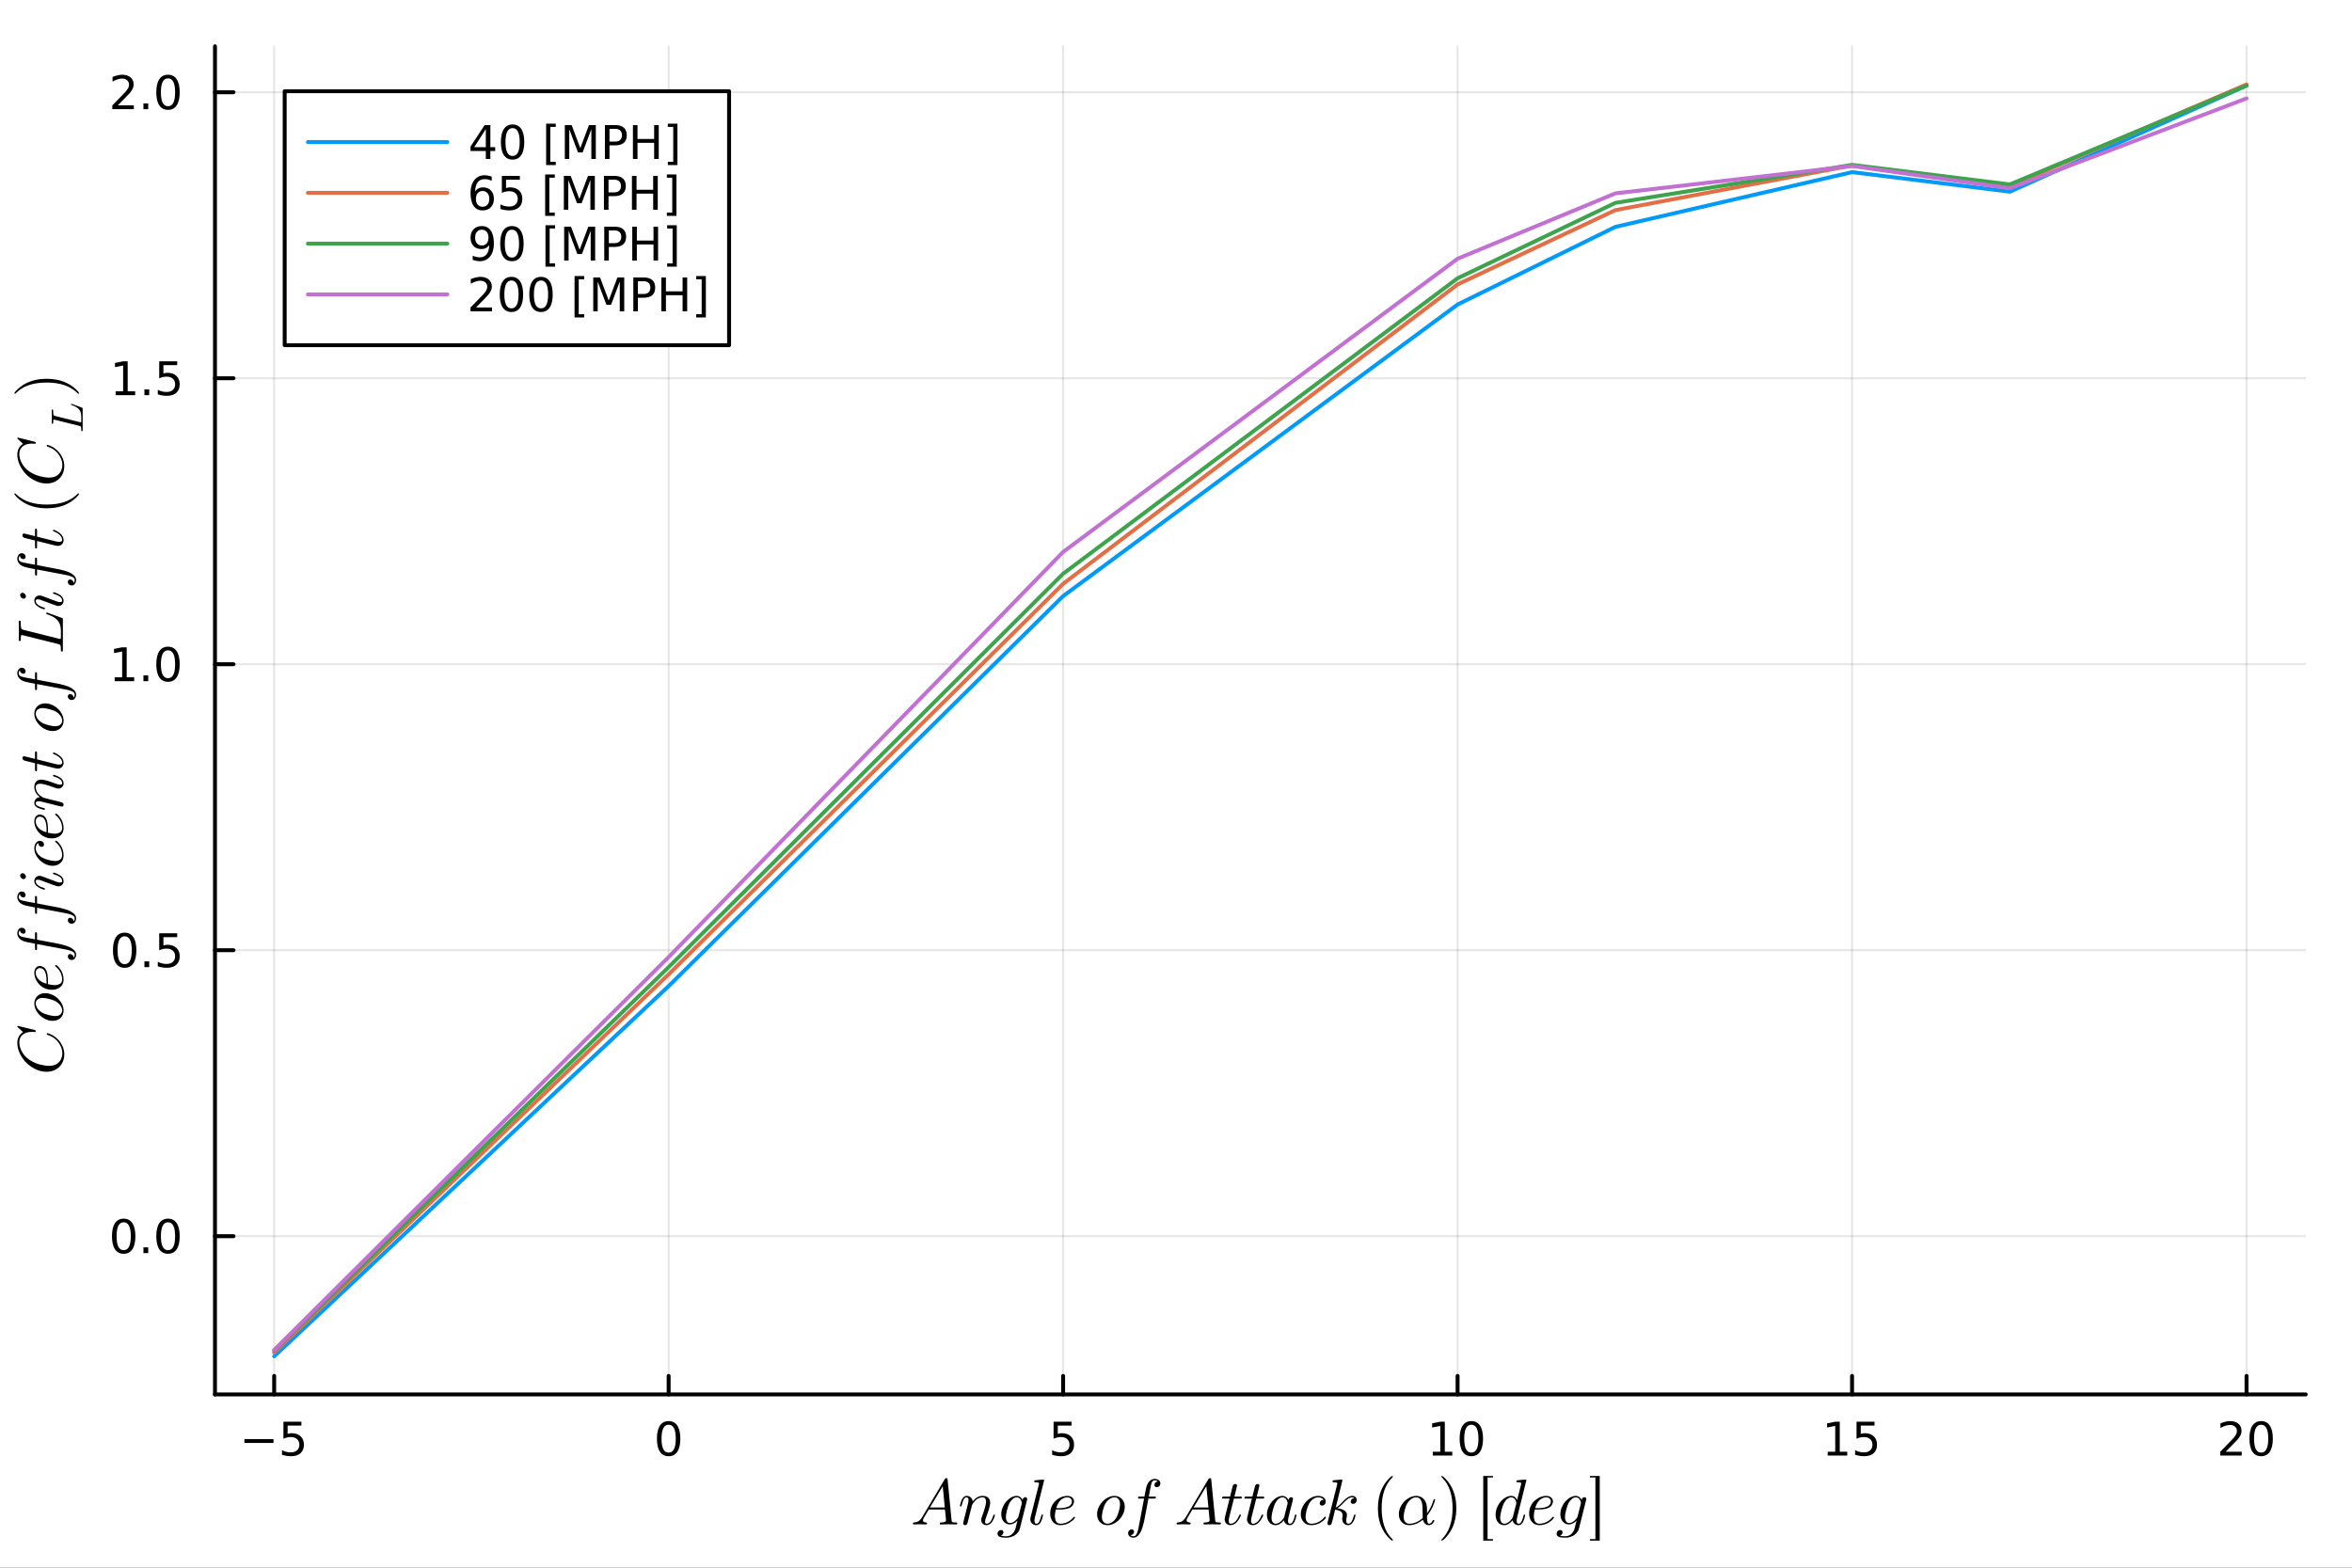 <svg xmlns="http://www.w3.org/2000/svg" xmlns:xlink="http://www.w3.org/1999/xlink" width="600" height="400" viewBox="0 0 2400 1600">
<rect x="0" y="0" width="2400" height="1600" fill="#333333" stroke="none"/>
<defs>
  <clipPath id="clip460">
    <rect x="0" y="0" width="2400" height="1600"></rect>
  </clipPath>
</defs>
<path clip-path="url(#clip460)" d="
M0 1600 L2400 1600 L2400 0 L0 0  Z
  " fill="#ffffff" fill-rule="evenodd" fill-opacity="1"></path>
<defs>
  <clipPath id="clip461">
    <rect x="480" y="0" width="1681" height="1600"></rect>
  </clipPath>
</defs>
<defs>
  <clipPath id="clip462">
    <rect x="156" y="47" width="2197" height="1440"></rect>
  </clipPath>
</defs>
<path clip-path="url(#clip460)" d="
M219.38 1423.18 L2352.76 1423.18 L2352.76 47.244 L219.38 47.244  Z
  " fill="#ffffff" fill-rule="evenodd" fill-opacity="1"></path>
<defs>
  <clipPath id="clip463">
    <rect x="219" y="47" width="2134" height="1377"></rect>
  </clipPath>
</defs>
<polyline clip-path="url(#clip463)" style="stroke:#000000; stroke-linecap:round; stroke-linejoin:round; stroke-width:2; stroke-opacity:0.1; fill:none" points="
  279.759,1423.18 279.759,47.244 
  "></polyline>
<polyline clip-path="url(#clip463)" style="stroke:#000000; stroke-linecap:round; stroke-linejoin:round; stroke-width:2; stroke-opacity:0.1; fill:none" points="
  682.282,1423.18 682.282,47.244 
  "></polyline>
<polyline clip-path="url(#clip463)" style="stroke:#000000; stroke-linecap:round; stroke-linejoin:round; stroke-width:2; stroke-opacity:0.1; fill:none" points="
  1084.81,1423.18 1084.81,47.244 
  "></polyline>
<polyline clip-path="url(#clip463)" style="stroke:#000000; stroke-linecap:round; stroke-linejoin:round; stroke-width:2; stroke-opacity:0.1; fill:none" points="
  1487.33,1423.18 1487.33,47.244 
  "></polyline>
<polyline clip-path="url(#clip463)" style="stroke:#000000; stroke-linecap:round; stroke-linejoin:round; stroke-width:2; stroke-opacity:0.1; fill:none" points="
  1889.85,1423.18 1889.85,47.244 
  "></polyline>
<polyline clip-path="url(#clip463)" style="stroke:#000000; stroke-linecap:round; stroke-linejoin:round; stroke-width:2; stroke-opacity:0.1; fill:none" points="
  2292.38,1423.18 2292.38,47.244 
  "></polyline>
<polyline clip-path="url(#clip460)" style="stroke:#000000; stroke-linecap:round; stroke-linejoin:round; stroke-width:4; stroke-opacity:1; fill:none" points="
  219.38,1423.18 2352.76,1423.18 
  "></polyline>
<polyline clip-path="url(#clip460)" style="stroke:#000000; stroke-linecap:round; stroke-linejoin:round; stroke-width:4; stroke-opacity:1; fill:none" points="
  279.759,1423.18 279.759,1404.28 
  "></polyline>
<polyline clip-path="url(#clip460)" style="stroke:#000000; stroke-linecap:round; stroke-linejoin:round; stroke-width:4; stroke-opacity:1; fill:none" points="
  682.282,1423.18 682.282,1404.28 
  "></polyline>
<polyline clip-path="url(#clip460)" style="stroke:#000000; stroke-linecap:round; stroke-linejoin:round; stroke-width:4; stroke-opacity:1; fill:none" points="
  1084.81,1423.18 1084.81,1404.28 
  "></polyline>
<polyline clip-path="url(#clip460)" style="stroke:#000000; stroke-linecap:round; stroke-linejoin:round; stroke-width:4; stroke-opacity:1; fill:none" points="
  1487.33,1423.18 1487.33,1404.28 
  "></polyline>
<polyline clip-path="url(#clip460)" style="stroke:#000000; stroke-linecap:round; stroke-linejoin:round; stroke-width:4; stroke-opacity:1; fill:none" points="
  1889.85,1423.18 1889.85,1404.28 
  "></polyline>
<polyline clip-path="url(#clip460)" style="stroke:#000000; stroke-linecap:round; stroke-linejoin:round; stroke-width:4; stroke-opacity:1; fill:none" points="
  2292.38,1423.18 2292.38,1404.28 
  "></polyline>
<path clip-path="url(#clip460)" d="M249.4 1468.75 L279.076 1468.75 L279.076 1472.69 L249.4 1472.69 L249.4 1468.75 Z" fill="#000000" fill-rule="evenodd" fill-opacity="1"></path><path clip-path="url(#clip460)" d="M289.215 1451.02 L307.571 1451.02 L307.571 1454.96 L293.497 1454.96 L293.497 1463.43 Q294.516 1463.08 295.534 1462.92 Q296.553 1462.73 297.571 1462.73 Q303.358 1462.73 306.738 1465.9 Q310.117 1469.08 310.117 1474.49 Q310.117 1480.07 306.645 1483.17 Q303.173 1486.25 296.854 1486.25 Q294.678 1486.25 292.409 1485.88 Q290.164 1485.51 287.756 1484.77 L287.756 1480.07 Q289.84 1481.2 292.062 1481.76 Q294.284 1482.32 296.761 1482.32 Q300.766 1482.32 303.103 1480.21 Q305.441 1478.1 305.441 1474.49 Q305.441 1470.88 303.103 1468.77 Q300.766 1466.67 296.761 1466.67 Q294.886 1466.67 293.011 1467.08 Q291.159 1467.5 289.215 1468.38 L289.215 1451.02 Z" fill="#000000" fill-rule="evenodd" fill-opacity="1"></path><path clip-path="url(#clip460)" d="M682.282 1454.1 Q678.671 1454.1 676.843 1457.66 Q675.037 1461.2 675.037 1468.33 Q675.037 1475.44 676.843 1479.01 Q678.671 1482.55 682.282 1482.55 Q685.917 1482.55 687.722 1479.01 Q689.551 1475.44 689.551 1468.33 Q689.551 1461.2 687.722 1457.66 Q685.917 1454.1 682.282 1454.1 M682.282 1450.39 Q688.093 1450.39 691.148 1455 Q694.227 1459.58 694.227 1468.33 Q694.227 1477.06 691.148 1481.67 Q688.093 1486.25 682.282 1486.25 Q676.472 1486.25 673.394 1481.67 Q670.338 1477.06 670.338 1468.33 Q670.338 1459.58 673.394 1455 Q676.472 1450.39 682.282 1450.39 Z" fill="#000000" fill-rule="evenodd" fill-opacity="1"></path><path clip-path="url(#clip460)" d="M1075.08 1451.02 L1093.44 1451.02 L1093.44 1454.96 L1079.37 1454.96 L1079.37 1463.43 Q1080.38 1463.08 1081.4 1462.92 Q1082.42 1462.73 1083.44 1462.73 Q1089.23 1462.73 1092.61 1465.9 Q1095.99 1469.08 1095.99 1474.49 Q1095.99 1480.07 1092.51 1483.17 Q1089.04 1486.25 1082.72 1486.25 Q1080.55 1486.25 1078.28 1485.88 Q1076.03 1485.51 1073.63 1484.77 L1073.63 1480.07 Q1075.71 1481.2 1077.93 1481.76 Q1080.15 1482.32 1082.63 1482.32 Q1086.63 1482.32 1088.97 1480.21 Q1091.31 1478.1 1091.31 1474.49 Q1091.31 1470.88 1088.97 1468.77 Q1086.63 1466.67 1082.63 1466.67 Q1080.76 1466.67 1078.88 1467.08 Q1077.03 1467.5 1075.08 1468.38 L1075.08 1451.02 Z" fill="#000000" fill-rule="evenodd" fill-opacity="1"></path><path clip-path="url(#clip460)" d="M1462.02 1481.64 L1469.66 1481.64 L1469.66 1455.28 L1461.35 1456.95 L1461.35 1452.69 L1469.61 1451.02 L1474.29 1451.02 L1474.29 1481.64 L1481.92 1481.64 L1481.92 1485.58 L1462.02 1485.58 L1462.02 1481.64 Z" fill="#000000" fill-rule="evenodd" fill-opacity="1"></path><path clip-path="url(#clip460)" d="M1501.37 1454.1 Q1497.76 1454.1 1495.93 1457.66 Q1494.12 1461.2 1494.12 1468.33 Q1494.12 1475.44 1495.93 1479.01 Q1497.76 1482.55 1501.37 1482.55 Q1505 1482.55 1506.81 1479.01 Q1508.64 1475.44 1508.64 1468.33 Q1508.64 1461.2 1506.81 1457.66 Q1505 1454.1 1501.37 1454.1 M1501.37 1450.39 Q1507.18 1450.39 1510.23 1455 Q1513.31 1459.58 1513.31 1468.33 Q1513.31 1477.06 1510.23 1481.67 Q1507.18 1486.25 1501.37 1486.25 Q1495.56 1486.25 1492.48 1481.67 Q1489.42 1477.06 1489.42 1468.33 Q1489.42 1459.58 1492.48 1455 Q1495.56 1450.39 1501.37 1450.39 Z" fill="#000000" fill-rule="evenodd" fill-opacity="1"></path><path clip-path="url(#clip460)" d="M1865.04 1481.64 L1872.68 1481.64 L1872.68 1455.28 L1864.37 1456.95 L1864.37 1452.69 L1872.63 1451.02 L1877.31 1451.02 L1877.31 1481.64 L1884.95 1481.64 L1884.95 1485.58 L1865.04 1485.58 L1865.04 1481.64 Z" fill="#000000" fill-rule="evenodd" fill-opacity="1"></path><path clip-path="url(#clip460)" d="M1894.44 1451.02 L1912.79 1451.02 L1912.79 1454.96 L1898.72 1454.96 L1898.72 1463.43 Q1899.74 1463.08 1900.76 1462.92 Q1901.77 1462.73 1902.79 1462.73 Q1908.58 1462.73 1911.96 1465.9 Q1915.34 1469.08 1915.34 1474.49 Q1915.34 1480.07 1911.87 1483.17 Q1908.4 1486.25 1902.08 1486.25 Q1899.9 1486.25 1897.63 1485.88 Q1895.39 1485.51 1892.98 1484.77 L1892.98 1480.07 Q1895.06 1481.2 1897.28 1481.76 Q1899.51 1482.32 1901.98 1482.32 Q1905.99 1482.32 1908.33 1480.21 Q1910.66 1478.1 1910.66 1474.49 Q1910.66 1470.88 1908.33 1468.77 Q1905.99 1466.67 1901.98 1466.67 Q1900.11 1466.67 1898.23 1467.08 Q1896.38 1467.5 1894.44 1468.38 L1894.44 1451.02 Z" fill="#000000" fill-rule="evenodd" fill-opacity="1"></path><path clip-path="url(#clip460)" d="M2271.15 1481.64 L2287.47 1481.64 L2287.47 1485.58 L2265.53 1485.58 L2265.53 1481.64 Q2268.19 1478.89 2272.77 1474.26 Q2277.38 1469.61 2278.56 1468.27 Q2280.8 1465.74 2281.68 1464.01 Q2282.59 1462.25 2282.59 1460.56 Q2282.59 1457.8 2280.64 1456.07 Q2278.72 1454.33 2275.62 1454.33 Q2273.42 1454.33 2270.97 1455.09 Q2268.53 1455.86 2265.76 1457.41 L2265.76 1452.69 Q2268.58 1451.55 2271.03 1450.97 Q2273.49 1450.39 2275.53 1450.39 Q2280.9 1450.39 2284.09 1453.08 Q2287.28 1455.77 2287.28 1460.26 Q2287.28 1462.39 2286.47 1464.31 Q2285.69 1466.2 2283.58 1468.8 Q2283 1469.47 2279.9 1472.69 Q2276.8 1475.88 2271.15 1481.64 Z" fill="#000000" fill-rule="evenodd" fill-opacity="1"></path><path clip-path="url(#clip460)" d="M2307.28 1454.1 Q2303.67 1454.1 2301.84 1457.66 Q2300.04 1461.2 2300.04 1468.33 Q2300.04 1475.44 2301.84 1479.01 Q2303.67 1482.55 2307.28 1482.55 Q2310.92 1482.55 2312.72 1479.01 Q2314.55 1475.44 2314.55 1468.33 Q2314.55 1461.2 2312.72 1457.66 Q2310.92 1454.1 2307.28 1454.1 M2307.28 1450.39 Q2313.09 1450.39 2316.15 1455 Q2319.23 1459.58 2319.23 1468.33 Q2319.23 1477.06 2316.15 1481.67 Q2313.09 1486.25 2307.28 1486.25 Q2301.47 1486.25 2298.4 1481.67 Q2295.34 1477.06 2295.34 1468.33 Q2295.34 1459.58 2298.4 1455 Q2301.47 1450.39 2307.28 1450.39 Z" fill="#000000" fill-rule="evenodd" fill-opacity="1"></path><path clip-path="url(#clip460)" d="M976.813 1554.55 Q976.813 1555.16 976.555 1555.48 Q976.33 1555.77 976.104 1555.84 Q975.911 1555.87 975.621 1555.87 Q974.784 1555.87 971.885 1555.77 Q968.987 1555.67 968.149 1555.67 Q966.797 1555.67 964.027 1555.77 Q961.257 1555.87 959.905 1555.87 Q959.003 1555.87 959.003 1555.13 Q959.003 1554.64 959.1 1554.39 Q959.196 1554.1 959.454 1554 Q959.744 1553.87 959.905 1553.87 Q960.098 1553.84 960.581 1553.84 Q961.225 1553.84 961.901 1553.77 Q962.578 1553.68 963.415 1553.48 Q964.252 1553.29 964.768 1552.81 Q965.315 1552.33 965.315 1551.65 Q965.315 1551.36 965.09 1548.98 Q964.864 1546.59 964.575 1543.82 Q964.285 1541.02 964.252 1540.63 L947.699 1540.63 Q946.185 1543.24 945.122 1545.05 Q944.059 1546.85 943.673 1547.46 Q943.286 1548.07 943.061 1548.46 Q942.836 1548.85 942.707 1549.07 Q941.773 1550.78 941.773 1551.52 Q941.773 1553.58 944.865 1553.84 Q945.927 1553.84 945.927 1554.61 Q945.927 1555.19 945.67 1555.51 Q945.412 1555.8 945.187 1555.84 Q944.993 1555.87 944.671 1555.87 Q943.609 1555.87 941.386 1555.77 Q939.164 1555.67 938.069 1555.67 Q937.135 1555.67 935.203 1555.77 Q933.27 1555.87 932.401 1555.87 Q932.014 1555.87 931.789 1555.64 Q931.564 1555.42 931.564 1555.13 Q931.564 1554.68 931.628 1554.42 Q931.725 1554.16 931.982 1554.03 Q932.24 1553.9 932.369 1553.9 Q932.498 1553.87 932.948 1553.84 Q935.396 1553.68 937.296 1552.52 Q939.229 1551.33 941.064 1548.27 L963.995 1509.75 Q964.22 1509.36 964.381 1509.17 Q964.542 1508.98 964.864 1508.82 Q965.219 1508.65 965.734 1508.65 Q966.539 1508.65 966.7 1508.91 Q966.861 1509.14 966.958 1510.23 L970.984 1551.46 Q971.08 1552.33 971.145 1552.68 Q971.241 1553 971.66 1553.36 Q972.111 1553.68 972.916 1553.77 Q973.753 1553.84 975.299 1553.84 Q975.879 1553.84 976.104 1553.87 Q976.33 1553.87 976.555 1554.03 Q976.813 1554.19 976.813 1554.55 M964.059 1538.57 L961.966 1516.83 L948.955 1538.57 L964.059 1538.57 Z" fill="#000000" fill-rule="evenodd" fill-opacity="1"></path><path clip-path="url(#clip460)" d="M1015.25 1546.43 Q1015.25 1546.69 1014.96 1547.69 Q1014.67 1548.69 1013.96 1550.23 Q1013.29 1551.78 1012.35 1553.19 Q1011.42 1554.58 1009.87 1555.61 Q1008.36 1556.61 1006.62 1556.61 Q1004.3 1556.61 1002.76 1555.06 Q1001.21 1553.52 1001.21 1551.2 Q1001.21 1549.91 1001.89 1548.14 Q1006.17 1536.71 1006.17 1532.78 Q1006.17 1528.17 1002.6 1528.17 Q1000.82 1528.17 999.149 1528.85 Q997.507 1529.49 996.38 1530.39 Q995.252 1531.29 994.222 1532.55 Q993.223 1533.77 992.708 1534.61 Q992.225 1535.42 991.838 1536.22 L991.001 1539.51 Q990.808 1540.41 989.874 1543.92 L988.425 1549.88 Q987.394 1554.32 987.169 1554.74 Q986.847 1555.64 986.138 1556.13 Q985.43 1556.61 984.721 1556.61 Q983.916 1556.61 983.368 1556.13 Q982.821 1555.64 982.821 1554.8 Q982.821 1554.68 982.917 1554.19 Q983.014 1553.71 983.175 1553.03 Q983.336 1552.36 983.401 1551.97 L987.233 1536.74 Q987.942 1533.97 988.103 1533.1 Q988.296 1532.2 988.296 1531.2 Q988.296 1528.17 986.235 1528.17 Q984.56 1528.17 983.465 1530.17 Q982.37 1532.16 981.436 1536.03 Q981.146 1537.09 980.953 1537.32 Q980.792 1537.54 980.309 1537.54 Q979.504 1537.51 979.504 1536.87 Q979.504 1536.71 979.761 1535.64 Q980.019 1534.58 980.502 1533.07 Q981.017 1531.52 981.5 1530.49 Q981.919 1529.72 982.145 1529.36 Q982.402 1528.98 983.014 1528.24 Q983.658 1527.46 984.496 1527.11 Q985.365 1526.72 986.428 1526.72 Q988.811 1526.72 990.55 1528.27 Q992.289 1529.78 992.515 1532.45 Q996.798 1526.72 1002.79 1526.72 Q1006.33 1526.72 1008.36 1528.59 Q1010.39 1530.46 1010.39 1533.77 Q1010.39 1534.55 1010.23 1535.55 Q1010.1 1536.51 1009.78 1537.74 Q1009.49 1538.96 1009.23 1539.89 Q1008.97 1540.83 1008.46 1542.34 Q1007.94 1543.82 1007.72 1544.47 Q1007.49 1545.11 1006.94 1546.62 Q1006.43 1548.11 1006.36 1548.27 Q1005.17 1551.26 1005.17 1552.97 Q1005.17 1554.1 1005.53 1554.61 Q1005.91 1555.13 1006.75 1555.13 Q1009 1555.13 1010.68 1552.9 Q1012.39 1550.65 1013.48 1546.98 Q1013.74 1546.17 1013.87 1545.98 Q1014.03 1545.79 1014.48 1545.79 Q1015.25 1545.79 1015.25 1546.43 Z" fill="#000000" fill-rule="evenodd" fill-opacity="1"></path><path clip-path="url(#clip460)" d="M1048.16 1529.81 Q1048.16 1529.85 1047.96 1531 L1040.62 1560.28 Q1040.23 1561.83 1039.14 1563.37 Q1038.08 1564.95 1036.37 1566.3 Q1034.69 1567.69 1032.12 1568.52 Q1029.57 1569.39 1026.64 1569.39 Q1021.97 1569.39 1019.91 1568.4 Q1017.88 1567.43 1017.88 1565.37 Q1017.88 1563.56 1019.01 1562.53 Q1020.14 1561.54 1021.43 1561.54 Q1022.65 1561.54 1023.29 1562.24 Q1023.94 1562.95 1023.94 1563.85 Q1023.94 1564.85 1023.26 1565.85 Q1022.59 1566.88 1021.23 1567.27 Q1023.39 1567.94 1026.51 1567.94 Q1033.12 1567.94 1035.95 1560.96 Q1036.01 1560.86 1036.01 1560.83 L1038.2 1552.1 L1038.11 1552.04 Q1037.56 1552.68 1036.69 1553.42 Q1035.85 1554.13 1034.05 1555 Q1032.25 1555.87 1030.48 1555.87 Q1026.77 1555.87 1024.23 1553.03 Q1021.72 1550.17 1021.72 1545.43 Q1021.72 1541.99 1023.1 1538.54 Q1024.52 1535.06 1026.71 1532.52 Q1028.93 1529.94 1031.76 1528.33 Q1034.63 1526.72 1037.4 1526.72 Q1039.33 1526.72 1040.97 1527.88 Q1042.62 1529.01 1043.52 1530.88 Q1043.68 1529.33 1044.55 1528.69 Q1045.45 1528.04 1046.22 1528.04 Q1047.09 1528.04 1047.61 1528.53 Q1048.16 1528.98 1048.16 1529.81 M1042.75 1533.84 Q1042.75 1533.65 1042.62 1533.13 Q1042.49 1532.58 1042.1 1531.71 Q1041.75 1530.84 1041.2 1530.07 Q1040.65 1529.3 1039.65 1528.75 Q1038.69 1528.17 1037.46 1528.17 Q1035.47 1528.17 1033.47 1529.85 Q1031.47 1531.49 1030.09 1534.03 Q1028.8 1536.48 1027.58 1541.21 Q1026.39 1545.95 1026.39 1548.36 Q1026.39 1550.75 1027.42 1552.58 Q1028.45 1554.42 1030.67 1554.42 Q1033.25 1554.42 1036.01 1552.04 Q1038.88 1549.56 1039.36 1547.43 L1042.55 1534.84 Q1042.75 1534.06 1042.75 1533.84 Z" fill="#000000" fill-rule="evenodd" fill-opacity="1"></path><path clip-path="url(#clip460)" d="M1065.47 1510.81 L1055.97 1548.94 Q1055.58 1550.46 1055.58 1552.1 Q1055.58 1555.13 1057.58 1555.13 Q1058.51 1555.13 1059.29 1554.52 Q1060.06 1553.87 1060.64 1552.61 Q1061.25 1551.33 1061.64 1550.1 Q1062.06 1548.88 1062.57 1546.98 Q1062.73 1546.24 1062.89 1546.01 Q1063.06 1545.79 1063.51 1545.79 Q1064.31 1545.79 1064.31 1546.43 Q1063.51 1550.39 1062.31 1552.9 Q1060.58 1556.61 1057.36 1556.61 Q1054.94 1556.61 1053.14 1554.93 Q1051.36 1553.23 1051.36 1550.52 Q1051.36 1549.49 1051.69 1548.27 L1060 1515.29 L1060.22 1514 Q1060.22 1513.65 1060.09 1513.45 Q1059.96 1513.26 1059.19 1513.07 Q1058.45 1512.87 1056.97 1512.87 Q1056.36 1512.87 1056.07 1512.84 Q1055.81 1512.81 1055.55 1512.65 Q1055.33 1512.49 1055.33 1512.13 Q1055.33 1511.55 1055.55 1511.23 Q1055.81 1510.91 1056 1510.84 Q1056.2 1510.78 1056.58 1510.75 Q1057.13 1510.72 1058.97 1510.55 Q1060.8 1510.36 1062.38 1510.23 Q1063.96 1510.1 1064.63 1510.1 Q1065.02 1510.1 1065.21 1510.3 Q1065.44 1510.46 1065.47 1510.65 L1065.47 1510.81 Z" fill="#000000" fill-rule="evenodd" fill-opacity="1"></path><path clip-path="url(#clip460)" d="M1096.7 1548.23 Q1096.96 1548.52 1096.96 1548.81 Q1096.96 1549.1 1096.32 1549.94 Q1095.7 1550.78 1094.38 1551.91 Q1093.06 1553.03 1091.36 1554.1 Q1089.65 1555.16 1087.14 1555.87 Q1084.63 1556.61 1081.99 1556.61 Q1077.25 1556.61 1074.42 1553.23 Q1071.62 1549.85 1071.62 1544.66 Q1071.62 1541.34 1072.71 1538.41 Q1073.81 1535.45 1075.58 1533.36 Q1077.38 1531.26 1079.63 1529.75 Q1081.92 1528.2 1084.3 1527.46 Q1086.69 1526.72 1088.91 1526.72 Q1092.16 1526.72 1094.06 1528.36 Q1095.96 1530.01 1095.96 1532.33 Q1095.96 1532.87 1095.8 1533.55 Q1095.67 1534.23 1095.22 1535.29 Q1094.8 1536.35 1093.71 1537.41 Q1092.61 1538.44 1091 1539.12 Q1087.43 1540.63 1080.92 1540.63 L1077.41 1540.63 Q1076.38 1544.79 1076.38 1547.49 Q1076.38 1548.56 1076.57 1549.65 Q1076.77 1550.71 1077.28 1552.07 Q1077.83 1553.42 1079.05 1554.29 Q1080.31 1555.13 1082.11 1555.13 Q1082.69 1555.13 1083.31 1555.09 Q1083.95 1555.06 1085.56 1554.71 Q1087.2 1554.35 1088.65 1553.74 Q1090.1 1553.13 1091.94 1551.81 Q1093.8 1550.46 1095.29 1548.62 Q1095.8 1547.95 1096.16 1547.95 Q1096.45 1547.95 1096.7 1548.23 M1093.77 1532.33 Q1093.77 1530.55 1092.45 1529.36 Q1091.16 1528.17 1088.91 1528.17 Q1088.2 1528.17 1087.33 1528.33 Q1086.46 1528.49 1085.01 1529.17 Q1083.6 1529.85 1082.34 1530.97 Q1081.08 1532.07 1079.83 1534.23 Q1078.57 1536.35 1077.83 1539.19 L1080.54 1539.19 Q1081.47 1539.19 1082.15 1539.19 Q1082.82 1539.15 1084.3 1539.02 Q1085.82 1538.9 1086.91 1538.67 Q1088.01 1538.41 1089.39 1537.9 Q1090.78 1537.38 1091.65 1536.71 Q1092.55 1536 1093.16 1534.87 Q1093.77 1533.74 1093.77 1532.33 Z" fill="#000000" fill-rule="evenodd" fill-opacity="1"></path><path clip-path="url(#clip460)" d="M1147.72 1537.86 Q1147.72 1541.38 1146.18 1544.85 Q1144.63 1548.3 1142.15 1550.88 Q1139.7 1553.42 1136.48 1555.03 Q1133.26 1556.61 1130.04 1556.61 Q1125.44 1556.61 1122.44 1553.48 Q1119.48 1550.33 1119.48 1545.43 Q1119.48 1540.86 1122.02 1536.51 Q1124.6 1532.13 1128.72 1529.43 Q1132.84 1526.72 1137.16 1526.72 Q1141.7 1526.72 1144.69 1529.78 Q1147.72 1532.84 1147.72 1537.86 M1142.89 1535.29 Q1142.89 1532.16 1141.38 1530.17 Q1139.86 1528.17 1137.09 1528.17 Q1136.29 1528.17 1135.36 1528.43 Q1134.42 1528.65 1133.2 1529.27 Q1132.01 1529.88 1130.65 1531.17 Q1129.33 1532.42 1128.17 1534.23 Q1126.66 1536.61 1125.5 1540.99 Q1124.37 1545.34 1124.37 1547.95 Q1124.37 1551.55 1126.05 1553.36 Q1127.72 1555.13 1130.11 1555.13 Q1132.42 1555.13 1134.87 1553.52 Q1137.35 1551.87 1139.06 1549.07 Q1140.77 1546.17 1141.83 1541.92 Q1142.89 1537.64 1142.89 1535.29 Z" fill="#000000" fill-rule="evenodd" fill-opacity="1"></path><path clip-path="url(#clip460)" d="M1184.03 1513.9 Q1184.03 1515.67 1182.91 1516.77 Q1181.81 1517.86 1180.43 1517.86 Q1179.43 1517.86 1178.69 1517.25 Q1177.98 1516.64 1177.98 1515.58 Q1177.98 1514.48 1178.82 1513.32 Q1179.65 1512.16 1181.56 1512 Q1180.3 1510.81 1178.3 1510.81 Q1177.3 1510.81 1176.47 1511.46 Q1175.66 1512.07 1175.21 1513.07 Q1174.73 1514.1 1173.63 1519.93 Q1173.28 1521.83 1172.96 1523.66 Q1172.63 1525.5 1172.25 1527.43 L1177.72 1527.43 Q1178.43 1527.43 1178.72 1527.46 Q1179.01 1527.49 1179.24 1527.66 Q1179.49 1527.82 1179.49 1528.17 Q1179.49 1529.07 1179.08 1529.3 Q1178.69 1529.49 1177.53 1529.49 L1171.86 1529.49 L1167.9 1550.39 Q1167.8 1551 1167.38 1552.94 Q1167 1554.84 1166.06 1557.96 Q1165.13 1561.12 1164.2 1562.99 Q1163.68 1564.05 1163 1565.05 Q1162.36 1566.08 1161.43 1567.11 Q1160.49 1568.14 1159.27 1568.75 Q1158.04 1569.39 1156.76 1569.39 Q1154.57 1569.39 1152.86 1568.17 Q1151.15 1566.95 1151.15 1564.85 Q1151.15 1563.08 1152.25 1561.99 Q1153.37 1560.89 1154.76 1560.89 Q1155.76 1560.89 1156.47 1561.5 Q1157.21 1562.12 1157.21 1563.18 Q1157.21 1563.63 1157.05 1564.14 Q1156.89 1564.66 1156.53 1565.24 Q1156.18 1565.85 1155.4 1566.27 Q1154.63 1566.69 1153.57 1566.75 Q1154.82 1567.94 1156.76 1567.94 Q1157.37 1567.94 1157.92 1567.69 Q1158.46 1567.46 1158.91 1566.88 Q1159.4 1566.3 1159.75 1565.72 Q1160.11 1565.18 1160.46 1564.11 Q1160.81 1563.08 1161.04 1562.31 Q1161.27 1561.54 1161.56 1560.15 Q1161.88 1558.77 1162.04 1557.93 Q1162.2 1557.12 1162.49 1555.55 L1167.42 1529.49 L1163.07 1529.49 Q1162.3 1529.49 1161.97 1529.46 Q1161.68 1529.43 1161.46 1529.27 Q1161.23 1529.07 1161.23 1528.69 Q1161.23 1528.07 1161.49 1527.82 Q1161.78 1527.53 1162.1 1527.49 Q1162.42 1527.43 1163.2 1527.43 L1167.77 1527.43 Q1169.32 1519.28 1169.93 1517.09 Q1170.64 1514.77 1171.73 1513.16 Q1172.83 1511.52 1174.05 1510.75 Q1175.27 1509.97 1176.27 1509.68 Q1177.3 1509.36 1178.3 1509.36 Q1180.56 1509.36 1182.3 1510.59 Q1184.03 1511.78 1184.03 1513.9 Z" fill="#000000" fill-rule="evenodd" fill-opacity="1"></path><path clip-path="url(#clip460)" d="M1245.83 1554.55 Q1245.83 1555.16 1245.57 1555.48 Q1245.34 1555.77 1245.12 1555.84 Q1244.93 1555.87 1244.64 1555.87 Q1243.8 1555.87 1240.9 1555.77 Q1238 1555.67 1237.16 1555.67 Q1235.81 1555.67 1233.04 1555.77 Q1230.27 1555.87 1228.92 1555.87 Q1228.02 1555.87 1228.02 1555.13 Q1228.02 1554.64 1228.11 1554.39 Q1228.21 1554.1 1228.47 1554 Q1228.76 1553.87 1228.92 1553.87 Q1229.11 1553.84 1229.6 1553.84 Q1230.24 1553.84 1230.92 1553.77 Q1231.59 1553.68 1232.43 1553.48 Q1233.27 1553.29 1233.78 1552.81 Q1234.33 1552.33 1234.33 1551.65 Q1234.33 1551.36 1234.1 1548.98 Q1233.88 1546.59 1233.59 1543.82 Q1233.3 1541.02 1233.27 1540.63 L1216.71 1540.63 Q1215.2 1543.24 1214.14 1545.05 Q1213.07 1546.85 1212.69 1547.46 Q1212.3 1548.07 1212.08 1548.46 Q1211.85 1548.85 1211.72 1549.07 Q1210.79 1550.78 1210.79 1551.52 Q1210.79 1553.58 1213.88 1553.84 Q1214.94 1553.84 1214.94 1554.61 Q1214.94 1555.19 1214.68 1555.51 Q1214.43 1555.8 1214.2 1555.84 Q1214.01 1555.87 1213.69 1555.87 Q1212.62 1555.87 1210.4 1555.77 Q1208.18 1555.67 1207.08 1555.67 Q1206.15 1555.67 1204.22 1555.77 Q1202.29 1555.87 1201.42 1555.87 Q1201.03 1555.87 1200.8 1555.64 Q1200.58 1555.42 1200.58 1555.13 Q1200.58 1554.68 1200.64 1554.42 Q1200.74 1554.16 1201 1554.03 Q1201.25 1553.9 1201.38 1553.9 Q1201.51 1553.87 1201.96 1553.84 Q1204.41 1553.68 1206.31 1552.52 Q1208.24 1551.33 1210.08 1548.27 L1233.01 1509.75 Q1233.24 1509.36 1233.4 1509.17 Q1233.56 1508.98 1233.88 1508.82 Q1234.23 1508.65 1234.75 1508.65 Q1235.55 1508.65 1235.71 1508.91 Q1235.88 1509.14 1235.97 1510.23 L1240 1551.46 Q1240.09 1552.33 1240.16 1552.68 Q1240.26 1553 1240.67 1553.36 Q1241.13 1553.68 1241.93 1553.77 Q1242.77 1553.84 1244.31 1553.84 Q1244.89 1553.84 1245.12 1553.87 Q1245.34 1553.87 1245.57 1554.03 Q1245.83 1554.19 1245.83 1554.55 M1233.07 1538.57 L1230.98 1516.83 L1217.97 1538.57 L1233.07 1538.57 Z" fill="#000000" fill-rule="evenodd" fill-opacity="1"></path><path clip-path="url(#clip460)" d="M1267.28 1528.17 Q1267.28 1529.07 1266.86 1529.3 Q1266.44 1529.49 1265.28 1529.49 L1259.1 1529.49 L1254.2 1548.94 Q1253.81 1550.65 1253.81 1552.1 Q1253.81 1553.71 1254.3 1554.42 Q1254.81 1555.13 1255.88 1555.13 Q1257.97 1555.13 1260.22 1553.23 Q1262.51 1551.33 1264.44 1546.69 Q1264.7 1546.08 1264.83 1545.95 Q1264.99 1545.79 1265.41 1545.79 Q1266.21 1545.79 1266.21 1546.43 Q1266.21 1546.66 1265.76 1547.69 Q1265.34 1548.72 1264.41 1550.23 Q1263.51 1551.75 1262.32 1553.16 Q1261.16 1554.58 1259.39 1555.61 Q1257.61 1556.61 1255.71 1556.61 Q1253.04 1556.61 1251.33 1554.9 Q1249.66 1553.19 1249.66 1550.52 Q1249.66 1549.65 1250.34 1546.88 Q1251.01 1544.08 1254.68 1529.49 L1248.85 1529.49 Q1248.05 1529.49 1247.73 1529.46 Q1247.44 1529.43 1247.21 1529.27 Q1247.02 1529.07 1247.02 1528.69 Q1247.02 1528.07 1247.28 1527.82 Q1247.53 1527.53 1247.86 1527.49 Q1248.21 1527.43 1249.02 1527.43 L1255.2 1527.43 L1257.78 1516.96 Q1258.03 1515.93 1258.68 1515.35 Q1259.35 1514.74 1259.74 1514.68 Q1260.13 1514.58 1260.42 1514.58 Q1261.29 1514.58 1261.8 1515.06 Q1262.32 1515.51 1262.32 1516.35 Q1262.32 1516.8 1259.61 1527.43 L1265.41 1527.43 Q1266.15 1527.43 1266.44 1527.46 Q1266.76 1527.49 1267.02 1527.66 Q1267.28 1527.82 1267.28 1528.17 Z" fill="#000000" fill-rule="evenodd" fill-opacity="1"></path><path clip-path="url(#clip460)" d="M1290.06 1528.17 Q1290.06 1529.07 1289.64 1529.3 Q1289.22 1529.49 1288.06 1529.49 L1281.88 1529.49 L1276.98 1548.94 Q1276.59 1550.65 1276.59 1552.1 Q1276.59 1553.71 1277.08 1554.42 Q1277.59 1555.13 1278.66 1555.13 Q1280.75 1555.13 1283 1553.23 Q1285.29 1551.33 1287.22 1546.69 Q1287.48 1546.08 1287.61 1545.95 Q1287.77 1545.79 1288.19 1545.79 Q1288.99 1545.79 1288.99 1546.43 Q1288.99 1546.66 1288.54 1547.69 Q1288.12 1548.72 1287.19 1550.23 Q1286.29 1551.75 1285.1 1553.16 Q1283.94 1554.58 1282.17 1555.61 Q1280.4 1556.61 1278.5 1556.61 Q1275.82 1556.61 1274.12 1554.9 Q1272.44 1553.19 1272.44 1550.52 Q1272.44 1549.65 1273.12 1546.88 Q1273.79 1544.08 1277.46 1529.49 L1271.64 1529.49 Q1270.83 1529.49 1270.51 1529.46 Q1270.22 1529.43 1269.99 1529.27 Q1269.8 1529.07 1269.8 1528.69 Q1269.8 1528.07 1270.06 1527.82 Q1270.31 1527.53 1270.64 1527.49 Q1270.99 1527.43 1271.8 1527.43 L1277.98 1527.43 L1280.56 1516.96 Q1280.81 1515.93 1281.46 1515.35 Q1282.13 1514.74 1282.52 1514.68 Q1282.91 1514.58 1283.2 1514.58 Q1284.07 1514.58 1284.58 1515.06 Q1285.1 1515.51 1285.1 1516.35 Q1285.1 1516.8 1282.39 1527.43 L1288.19 1527.43 Q1288.93 1527.43 1289.22 1527.46 Q1289.54 1527.49 1289.8 1527.66 Q1290.06 1527.82 1290.06 1528.17 Z" fill="#000000" fill-rule="evenodd" fill-opacity="1"></path><path clip-path="url(#clip460)" d="M1322.98 1546.43 Q1322.11 1550.59 1320.99 1552.97 Q1319.18 1556.61 1316.12 1556.61 Q1313.81 1556.61 1312.16 1555.19 Q1310.52 1553.77 1310.13 1551.65 Q1305.92 1556.61 1301.54 1556.61 Q1297.67 1556.61 1295.22 1553.68 Q1292.78 1550.71 1292.78 1546.04 Q1292.78 1541.34 1295.09 1536.83 Q1297.45 1532.33 1301.15 1529.52 Q1304.85 1526.72 1308.65 1526.72 Q1312.68 1526.72 1314.74 1530.94 Q1314.9 1529.78 1315.64 1528.91 Q1316.38 1528.04 1317.51 1528.04 Q1318.38 1528.04 1318.89 1528.53 Q1319.41 1528.98 1319.41 1529.81 Q1319.41 1530.23 1318.96 1532.07 L1316.58 1541.28 L1315.13 1547.24 Q1314.58 1549.43 1314.42 1550.23 Q1314.29 1551.04 1314.29 1552.1 Q1314.29 1555.13 1316.25 1555.13 Q1317.22 1555.13 1317.99 1554.52 Q1318.77 1553.9 1319.38 1552.61 Q1319.99 1551.33 1320.38 1550.14 Q1320.76 1548.91 1321.28 1546.98 Q1321.44 1546.21 1321.57 1546.01 Q1321.73 1545.79 1322.18 1545.79 Q1322.98 1545.79 1322.98 1546.43 M1313.93 1533.97 Q1313.93 1533.68 1313.71 1532.87 Q1313.48 1532.07 1312.97 1530.94 Q1312.45 1529.81 1311.33 1529.01 Q1310.23 1528.17 1308.75 1528.17 Q1306.75 1528.17 1304.66 1529.88 Q1302.6 1531.58 1301.08 1534.48 Q1299.93 1536.8 1298.67 1541.66 Q1297.45 1546.53 1297.45 1548.94 Q1297.45 1550.42 1297.77 1551.75 Q1298.12 1553.03 1299.12 1554.1 Q1300.12 1555.13 1301.66 1555.13 Q1305.43 1555.13 1309.14 1550.46 Q1309.84 1549.65 1310.01 1549.33 Q1310.2 1548.98 1310.46 1548.01 L1313.74 1535.09 Q1313.93 1534.13 1313.93 1533.97 Z" fill="#000000" fill-rule="evenodd" fill-opacity="1"></path><path clip-path="url(#clip460)" d="M1352.73 1548.23 Q1352.99 1548.52 1352.99 1548.81 Q1352.99 1549.1 1352.35 1549.94 Q1351.73 1550.78 1350.41 1551.91 Q1349.09 1553.03 1347.39 1554.1 Q1345.68 1555.16 1343.17 1555.87 Q1340.65 1556.61 1338.01 1556.61 Q1333.09 1556.61 1330.19 1553.36 Q1327.32 1550.1 1327.32 1545.43 Q1327.32 1540.89 1329.87 1536.54 Q1332.41 1532.16 1336.53 1529.46 Q1340.65 1526.72 1345 1526.72 Q1348.45 1526.72 1350.61 1528.33 Q1352.76 1529.94 1352.76 1532.39 Q1352.76 1534.29 1351.67 1535.45 Q1350.57 1536.61 1349.09 1536.61 Q1348.06 1536.61 1347.35 1536.03 Q1346.65 1535.42 1346.65 1534.29 Q1346.65 1532.84 1347.84 1531.71 Q1348.29 1531.26 1348.8 1531.07 Q1349.35 1530.84 1349.67 1530.84 Q1349.99 1530.81 1350.74 1530.81 Q1350.06 1529.56 1348.45 1528.88 Q1346.87 1528.17 1345.07 1528.17 Q1342.39 1528.17 1339.85 1530.04 Q1337.31 1531.87 1335.76 1534.77 Q1334.21 1537.61 1333.22 1541.63 Q1332.22 1545.63 1332.22 1547.95 Q1332.22 1551.13 1333.7 1553.13 Q1335.18 1555.13 1338.14 1555.13 Q1338.72 1555.13 1339.33 1555.09 Q1339.98 1555.06 1341.59 1554.71 Q1343.23 1554.35 1344.68 1553.74 Q1346.13 1553.13 1347.97 1551.81 Q1349.83 1550.46 1351.31 1548.62 Q1351.83 1547.95 1352.18 1547.95 Q1352.47 1547.95 1352.73 1548.23 Z" fill="#000000" fill-rule="evenodd" fill-opacity="1"></path><path clip-path="url(#clip460)" d="M1384.41 1530.88 Q1384.41 1532.71 1383.28 1533.81 Q1382.19 1534.9 1380.8 1534.9 Q1379.58 1534.9 1378.94 1534.19 Q1378.29 1533.48 1378.29 1532.58 Q1378.29 1532.2 1378.45 1531.71 Q1378.61 1531.2 1378.97 1530.59 Q1379.35 1529.97 1380.16 1529.52 Q1380.96 1529.07 1382.06 1529.01 Q1381.83 1528.78 1381.77 1528.75 Q1381.29 1528.36 1380.38 1528.24 Q1380.26 1528.17 1379.8 1528.17 Q1377.58 1528.17 1375.33 1529.81 Q1373.11 1531.42 1370.37 1534.48 Q1366.92 1538.06 1364.7 1539.38 Q1374.46 1540.67 1374.46 1546.3 Q1374.46 1547.24 1374.2 1548.36 Q1373.69 1550.49 1373.69 1552.04 Q1373.69 1555.13 1375.78 1555.13 Q1377.81 1555.13 1379.1 1553.07 Q1380.42 1551 1381.51 1546.98 Q1381.67 1546.24 1381.83 1546.01 Q1381.99 1545.79 1382.45 1545.79 Q1383.25 1545.79 1383.25 1546.43 Q1382.51 1550.2 1380.87 1553.1 Q1378.77 1556.61 1375.65 1556.61 Q1373.04 1556.61 1371.3 1554.8 Q1369.6 1552.97 1369.6 1550.07 Q1369.6 1549.36 1369.85 1547.75 Q1370.05 1547.11 1370.05 1546.37 Q1370.05 1544.85 1369.21 1543.73 Q1368.37 1542.57 1367.02 1541.99 Q1365.67 1541.41 1364.54 1541.15 Q1363.44 1540.86 1362.38 1540.76 Q1359.16 1554.39 1358.71 1555.22 Q1358.42 1555.8 1357.78 1556.19 Q1357.13 1556.61 1356.46 1556.61 Q1355.81 1556.61 1355.17 1556.16 Q1354.56 1555.74 1354.56 1554.74 Q1354.56 1554.23 1354.81 1553.29 L1364.38 1515.29 L1364.57 1514 Q1364.57 1513.61 1364.41 1513.42 Q1364.28 1513.2 1363.51 1513.03 Q1362.77 1512.87 1361.29 1512.87 Q1360.67 1512.87 1360.38 1512.84 Q1360.13 1512.81 1359.9 1512.65 Q1359.68 1512.45 1359.68 1512.07 Q1359.68 1511.52 1359.9 1511.23 Q1360.16 1510.91 1360.35 1510.84 Q1360.55 1510.78 1360.93 1510.75 Q1361.48 1510.72 1363.32 1510.55 Q1365.15 1510.36 1366.73 1510.23 Q1368.31 1510.1 1368.98 1510.1 Q1369.37 1510.1 1369.56 1510.3 Q1369.79 1510.46 1369.82 1510.65 L1369.85 1510.81 L1362.99 1538.64 Q1365.83 1537.51 1370.3 1532.52 Q1375.49 1526.72 1379.93 1526.72 Q1382.03 1526.72 1383.22 1528.01 Q1384.41 1529.27 1384.41 1530.88 Z" fill="#000000" fill-rule="evenodd" fill-opacity="1"></path><path clip-path="url(#clip460)" d="M1406.02 1539.38 Q1406.02 1528.24 1410.18 1519.25 Q1411.95 1515.48 1414.43 1512.33 Q1416.91 1509.17 1418.55 1507.78 Q1420.19 1506.4 1420.64 1506.4 Q1421.29 1506.4 1421.32 1507.04 Q1421.32 1507.37 1420.45 1508.17 Q1409.82 1518.99 1409.86 1539.38 Q1409.86 1559.83 1420.19 1570.23 Q1421.32 1571.36 1421.32 1571.71 Q1421.32 1572.36 1420.64 1572.36 Q1420.19 1572.36 1418.62 1571.04 Q1417.04 1569.72 1414.59 1566.69 Q1412.14 1563.66 1410.37 1559.96 Q1406.02 1550.97 1406.02 1539.38 Z" fill="#000000" fill-rule="evenodd" fill-opacity="1"></path><path clip-path="url(#clip460)" d="M1464.39 1530.62 Q1464.33 1530.94 1464.2 1531.52 Q1464.07 1532.07 1463.49 1533.81 Q1462.91 1535.55 1462.14 1537.32 Q1461.4 1539.06 1459.95 1541.5 Q1458.53 1543.92 1456.79 1546.11 Q1456.31 1546.69 1456.21 1547.04 Q1456.15 1547.37 1456.15 1548.43 Q1456.15 1555.13 1458.18 1555.13 Q1458.28 1555.13 1458.44 1555.13 Q1458.63 1555.09 1459.11 1554.93 Q1459.63 1554.74 1460.08 1554.45 Q1460.53 1554.13 1461.05 1553.48 Q1461.56 1552.81 1461.88 1551.91 Q1462.17 1551.26 1462.75 1551.26 Q1463.53 1551.26 1463.53 1551.91 Q1463.53 1553.07 1461.91 1554.84 Q1460.3 1556.61 1457.99 1556.61 Q1455.76 1556.61 1454.19 1555.16 Q1452.64 1553.68 1452 1551.04 Q1445.04 1556.61 1438.08 1556.61 Q1433.19 1556.61 1430.29 1553.42 Q1427.39 1550.2 1427.39 1545.43 Q1427.39 1540.86 1429.9 1536.51 Q1432.45 1532.16 1436.57 1529.46 Q1440.72 1526.72 1445.14 1526.72 Q1446.68 1526.72 1448.16 1527.14 Q1449.64 1527.53 1451.13 1528.53 Q1452.61 1529.52 1453.7 1531.04 Q1454.8 1532.55 1455.47 1534.93 Q1456.15 1537.32 1456.15 1540.31 L1456.15 1544.4 Q1460.4 1539.02 1462.62 1531.33 Q1462.95 1530.17 1463.14 1530.04 Q1463.27 1529.94 1463.59 1529.94 Q1463.91 1529.94 1464.1 1530.14 Q1464.33 1530.3 1464.36 1530.46 L1464.39 1530.62 M1451.74 1549.33 Q1451.61 1548.2 1451.61 1541.95 Q1451.61 1540.76 1451.61 1540.12 Q1451.61 1539.44 1451.54 1538.15 Q1451.48 1536.87 1451.35 1536.06 Q1451.25 1535.26 1451.03 1534.1 Q1450.8 1532.94 1450.48 1532.2 Q1450.16 1531.46 1449.64 1530.62 Q1449.16 1529.78 1448.52 1529.3 Q1447.91 1528.81 1447 1528.49 Q1446.13 1528.17 1445.07 1528.17 Q1443.75 1528.17 1442.37 1528.65 Q1441.01 1529.1 1439.27 1530.55 Q1437.53 1531.97 1436.09 1534.23 Q1434.57 1536.61 1433.41 1540.99 Q1432.29 1545.34 1432.29 1547.95 Q1432.29 1551.23 1433.8 1553.19 Q1435.31 1555.13 1438.21 1555.13 Q1445.14 1555.13 1451.74 1549.33 Z" fill="#000000" fill-rule="evenodd" fill-opacity="1"></path><path clip-path="url(#clip460)" d="M1470.76 1571.71 Q1470.76 1571.39 1471.6 1570.59 Q1482.23 1559.76 1482.23 1539.38 Q1482.23 1518.93 1472.02 1508.59 Q1470.76 1507.4 1470.76 1507.04 Q1470.76 1506.4 1471.41 1506.4 Q1471.86 1506.4 1473.43 1507.72 Q1475.04 1509.04 1477.46 1512.07 Q1479.91 1515.1 1481.71 1518.8 Q1486.06 1527.78 1486.06 1539.38 Q1486.06 1550.52 1481.9 1559.51 Q1480.13 1563.28 1477.65 1566.43 Q1475.17 1569.59 1473.53 1570.97 Q1471.89 1572.36 1471.41 1572.36 Q1470.76 1572.36 1470.76 1571.71 Z" fill="#000000" fill-rule="evenodd" fill-opacity="1"></path><path clip-path="url(#clip460)" d="M1513.52 1572.36 L1513.52 1506.4 L1523.47 1506.4 L1523.47 1507.91 L1517.93 1507.91 L1517.93 1570.84 L1523.47 1570.84 L1523.47 1572.36 L1513.52 1572.36 Z" fill="#000000" fill-rule="evenodd" fill-opacity="1"></path><path clip-path="url(#clip460)" d="M1557.53 1510.81 L1548.03 1548.94 Q1547.64 1550.65 1547.64 1552.1 Q1547.64 1555.13 1549.6 1555.13 Q1550.57 1555.13 1551.34 1554.52 Q1552.12 1553.9 1552.73 1552.61 Q1553.34 1551.33 1553.73 1550.14 Q1554.11 1548.91 1554.63 1546.98 Q1554.79 1546.21 1554.92 1546.01 Q1555.08 1545.79 1555.53 1545.79 Q1556.34 1545.79 1556.34 1546.43 Q1555.47 1550.59 1554.34 1552.97 Q1552.53 1556.61 1549.48 1556.61 Q1547.16 1556.61 1545.51 1555.19 Q1543.87 1553.77 1543.49 1551.65 Q1539.27 1556.61 1534.89 1556.61 Q1531.02 1556.61 1528.57 1553.68 Q1526.13 1550.71 1526.13 1546.04 Q1526.13 1541.34 1528.44 1536.83 Q1530.8 1532.33 1534.5 1529.52 Q1538.2 1526.72 1542 1526.72 Q1546.03 1526.72 1548.09 1530.94 L1552.05 1515.29 L1552.25 1514 Q1552.25 1513.61 1552.08 1513.42 Q1551.96 1513.2 1551.18 1513.03 Q1550.44 1512.87 1548.96 1512.87 Q1548.35 1512.87 1548.06 1512.84 Q1547.8 1512.81 1547.58 1512.65 Q1547.35 1512.45 1547.35 1512.07 Q1547.35 1510.94 1548.28 1510.81 Q1554.47 1510.1 1556.66 1510.1 Q1557.04 1510.1 1557.27 1510.3 Q1557.49 1510.46 1557.49 1510.65 L1557.53 1510.81 M1547.29 1533.97 Q1547.29 1533.68 1547.06 1532.87 Q1546.83 1532.07 1546.32 1530.94 Q1545.8 1529.81 1544.68 1529.01 Q1543.58 1528.17 1542.1 1528.17 Q1540.1 1528.17 1538.01 1529.88 Q1535.95 1531.58 1534.44 1534.48 Q1533.28 1536.8 1532.02 1541.66 Q1530.8 1546.53 1530.8 1548.94 Q1530.8 1550.42 1531.12 1551.75 Q1531.47 1553.03 1532.47 1554.1 Q1533.47 1555.13 1535.01 1555.13 Q1538.78 1555.13 1542.49 1550.46 Q1543.2 1549.65 1543.36 1549.33 Q1543.55 1548.98 1543.81 1548.01 L1547.09 1535.09 Q1547.29 1534.13 1547.29 1533.97 Z" fill="#000000" fill-rule="evenodd" fill-opacity="1"></path><path clip-path="url(#clip460)" d="M1585.42 1548.23 Q1585.68 1548.52 1585.68 1548.81 Q1585.68 1549.1 1585.03 1549.94 Q1584.42 1550.78 1583.1 1551.91 Q1581.78 1553.03 1580.07 1554.1 Q1578.37 1555.16 1575.85 1555.87 Q1573.34 1556.61 1570.7 1556.61 Q1565.97 1556.61 1563.13 1553.23 Q1560.33 1549.85 1560.33 1544.66 Q1560.33 1541.34 1561.43 1538.41 Q1562.52 1535.45 1564.29 1533.36 Q1566.1 1531.26 1568.35 1529.75 Q1570.64 1528.2 1573.02 1527.46 Q1575.4 1526.72 1577.62 1526.72 Q1580.88 1526.72 1582.78 1528.36 Q1584.68 1530.01 1584.68 1532.33 Q1584.68 1532.87 1584.52 1533.55 Q1584.39 1534.23 1583.94 1535.29 Q1583.52 1536.35 1582.42 1537.41 Q1581.33 1538.44 1579.72 1539.12 Q1576.14 1540.63 1569.64 1540.63 L1566.13 1540.63 Q1565.1 1544.79 1565.1 1547.49 Q1565.1 1548.56 1565.29 1549.65 Q1565.48 1550.71 1566 1552.07 Q1566.55 1553.42 1567.77 1554.29 Q1569.03 1555.13 1570.83 1555.13 Q1571.41 1555.13 1572.02 1555.09 Q1572.67 1555.06 1574.28 1554.71 Q1575.92 1554.35 1577.37 1553.74 Q1578.82 1553.13 1580.65 1551.81 Q1582.52 1550.46 1584 1548.62 Q1584.52 1547.95 1584.87 1547.95 Q1585.16 1547.95 1585.42 1548.23 M1582.49 1532.33 Q1582.49 1530.55 1581.17 1529.36 Q1579.88 1528.17 1577.62 1528.17 Q1576.92 1528.17 1576.05 1528.33 Q1575.18 1528.49 1573.73 1529.17 Q1572.31 1529.85 1571.05 1530.97 Q1569.8 1532.07 1568.54 1534.23 Q1567.29 1536.35 1566.55 1539.19 L1569.25 1539.19 Q1570.19 1539.19 1570.86 1539.19 Q1571.54 1539.15 1573.02 1539.02 Q1574.53 1538.9 1575.63 1538.67 Q1576.72 1538.41 1578.11 1537.9 Q1579.49 1537.38 1580.36 1536.71 Q1581.26 1536 1581.88 1534.87 Q1582.49 1533.74 1582.49 1532.33 Z" fill="#000000" fill-rule="evenodd" fill-opacity="1"></path><path clip-path="url(#clip460)" d="M1618.66 1529.81 Q1618.66 1529.85 1618.47 1531 L1611.12 1560.28 Q1610.74 1561.83 1609.64 1563.37 Q1608.58 1564.95 1606.87 1566.3 Q1605.2 1567.69 1602.62 1568.52 Q1600.08 1569.39 1597.15 1569.39 Q1592.48 1569.39 1590.41 1568.4 Q1588.39 1567.43 1588.39 1565.37 Q1588.39 1563.56 1589.51 1562.53 Q1590.64 1561.54 1591.93 1561.54 Q1593.15 1561.54 1593.8 1562.24 Q1594.44 1562.95 1594.44 1563.85 Q1594.44 1564.85 1593.76 1565.85 Q1593.09 1566.88 1591.73 1567.27 Q1593.89 1567.94 1597.02 1567.94 Q1603.62 1567.94 1606.45 1560.96 Q1606.52 1560.86 1606.52 1560.83 L1608.71 1552.1 L1608.61 1552.04 Q1608.06 1552.68 1607.19 1553.42 Q1606.36 1554.13 1604.55 1555 Q1602.75 1555.87 1600.98 1555.87 Q1597.27 1555.87 1594.73 1553.03 Q1592.22 1550.17 1592.22 1545.43 Q1592.22 1541.99 1593.6 1538.54 Q1595.02 1535.06 1597.21 1532.52 Q1599.43 1529.94 1602.27 1528.33 Q1605.13 1526.72 1607.9 1526.72 Q1609.83 1526.72 1611.48 1527.88 Q1613.12 1529.01 1614.02 1530.88 Q1614.18 1529.33 1615.05 1528.69 Q1615.95 1528.04 1616.73 1528.04 Q1617.6 1528.04 1618.11 1528.53 Q1618.66 1528.98 1618.66 1529.81 M1613.25 1533.84 Q1613.25 1533.65 1613.12 1533.13 Q1612.99 1532.58 1612.6 1531.71 Q1612.25 1530.84 1611.7 1530.07 Q1611.15 1529.3 1610.16 1528.75 Q1609.19 1528.17 1607.97 1528.17 Q1605.97 1528.17 1603.97 1529.85 Q1601.98 1531.49 1600.59 1534.03 Q1599.3 1536.48 1598.08 1541.21 Q1596.89 1545.95 1596.89 1548.36 Q1596.89 1550.75 1597.92 1552.58 Q1598.95 1554.42 1601.17 1554.42 Q1603.75 1554.42 1606.52 1552.04 Q1609.38 1549.56 1609.87 1547.43 L1613.06 1534.84 Q1613.25 1534.06 1613.25 1533.84 Z" fill="#000000" fill-rule="evenodd" fill-opacity="1"></path><path clip-path="url(#clip460)" d="M1622.42 1570.84 L1627.96 1570.84 L1627.96 1507.91 L1622.42 1507.91 L1622.42 1506.4 L1632.37 1506.4 L1632.37 1572.36 L1622.42 1572.36 L1622.42 1570.84 Z" fill="#000000" fill-rule="evenodd" fill-opacity="1"></path><polyline clip-path="url(#clip463)" style="stroke:#000000; stroke-linecap:round; stroke-linejoin:round; stroke-width:2; stroke-opacity:0.1; fill:none" points="
  219.38,1261.67 2352.76,1261.67 
  "></polyline>
<polyline clip-path="url(#clip463)" style="stroke:#000000; stroke-linecap:round; stroke-linejoin:round; stroke-width:2; stroke-opacity:0.1; fill:none" points="
  219.38,969.796 2352.76,969.796 
  "></polyline>
<polyline clip-path="url(#clip463)" style="stroke:#000000; stroke-linecap:round; stroke-linejoin:round; stroke-width:2; stroke-opacity:0.1; fill:none" points="
  219.38,677.92 2352.76,677.92 
  "></polyline>
<polyline clip-path="url(#clip463)" style="stroke:#000000; stroke-linecap:round; stroke-linejoin:round; stroke-width:2; stroke-opacity:0.1; fill:none" points="
  219.38,386.043 2352.76,386.043 
  "></polyline>
<polyline clip-path="url(#clip463)" style="stroke:#000000; stroke-linecap:round; stroke-linejoin:round; stroke-width:2; stroke-opacity:0.1; fill:none" points="
  219.38,94.167 2352.76,94.167 
  "></polyline>
<polyline clip-path="url(#clip460)" style="stroke:#000000; stroke-linecap:round; stroke-linejoin:round; stroke-width:4; stroke-opacity:1; fill:none" points="
  219.38,1423.18 219.38,47.244 
  "></polyline>
<polyline clip-path="url(#clip460)" style="stroke:#000000; stroke-linecap:round; stroke-linejoin:round; stroke-width:4; stroke-opacity:1; fill:none" points="
  219.38,1261.67 238.278,1261.67 
  "></polyline>
<polyline clip-path="url(#clip460)" style="stroke:#000000; stroke-linecap:round; stroke-linejoin:round; stroke-width:4; stroke-opacity:1; fill:none" points="
  219.38,969.796 238.278,969.796 
  "></polyline>
<polyline clip-path="url(#clip460)" style="stroke:#000000; stroke-linecap:round; stroke-linejoin:round; stroke-width:4; stroke-opacity:1; fill:none" points="
  219.38,677.92 238.278,677.92 
  "></polyline>
<polyline clip-path="url(#clip460)" style="stroke:#000000; stroke-linecap:round; stroke-linejoin:round; stroke-width:4; stroke-opacity:1; fill:none" points="
  219.38,386.043 238.278,386.043 
  "></polyline>
<polyline clip-path="url(#clip460)" style="stroke:#000000; stroke-linecap:round; stroke-linejoin:round; stroke-width:4; stroke-opacity:1; fill:none" points="
  219.38,94.167 238.278,94.167 
  "></polyline>
<path clip-path="url(#clip460)" d="M126.205 1247.47 Q122.593 1247.47 120.765 1251.04 Q118.959 1254.58 118.959 1261.71 Q118.959 1268.81 120.765 1272.38 Q122.593 1275.92 126.205 1275.92 Q129.839 1275.92 131.644 1272.38 Q133.473 1268.81 133.473 1261.71 Q133.473 1254.58 131.644 1251.04 Q129.839 1247.47 126.205 1247.47 M126.205 1243.77 Q132.015 1243.77 135.07 1248.37 Q138.149 1252.96 138.149 1261.71 Q138.149 1270.43 135.07 1275.04 Q132.015 1279.62 126.205 1279.62 Q120.394 1279.62 117.316 1275.04 Q114.26 1270.43 114.26 1261.71 Q114.26 1252.96 117.316 1248.37 Q120.394 1243.77 126.205 1243.77 Z" fill="#000000" fill-rule="evenodd" fill-opacity="1"></path><path clip-path="url(#clip460)" d="M146.366 1273.07 L151.251 1273.07 L151.251 1278.95 L146.366 1278.95 L146.366 1273.07 Z" fill="#000000" fill-rule="evenodd" fill-opacity="1"></path><path clip-path="url(#clip460)" d="M171.436 1247.47 Q167.825 1247.47 165.996 1251.04 Q164.19 1254.58 164.19 1261.71 Q164.19 1268.81 165.996 1272.38 Q167.825 1275.92 171.436 1275.92 Q175.07 1275.92 176.876 1272.38 Q178.704 1268.81 178.704 1261.71 Q178.704 1254.58 176.876 1251.04 Q175.07 1247.47 171.436 1247.47 M171.436 1243.77 Q177.246 1243.77 180.301 1248.37 Q183.38 1252.96 183.38 1261.71 Q183.38 1270.43 180.301 1275.04 Q177.246 1279.62 171.436 1279.62 Q165.626 1279.62 162.547 1275.04 Q159.491 1270.43 159.491 1261.71 Q159.491 1252.96 162.547 1248.37 Q165.626 1243.77 171.436 1243.77 Z" fill="#000000" fill-rule="evenodd" fill-opacity="1"></path><path clip-path="url(#clip460)" d="M127.2 955.595 Q123.589 955.595 121.76 959.16 Q119.955 962.701 119.955 969.831 Q119.955 976.938 121.76 980.502 Q123.589 984.044 127.2 984.044 Q130.834 984.044 132.64 980.502 Q134.468 976.938 134.468 969.831 Q134.468 962.701 132.64 959.16 Q130.834 955.595 127.2 955.595 M127.2 951.891 Q133.01 951.891 136.066 956.498 Q139.144 961.081 139.144 969.831 Q139.144 978.558 136.066 983.164 Q133.01 987.748 127.2 987.748 Q121.39 987.748 118.311 983.164 Q115.256 978.558 115.256 969.831 Q115.256 961.081 118.311 956.498 Q121.39 951.891 127.2 951.891 Z" fill="#000000" fill-rule="evenodd" fill-opacity="1"></path><path clip-path="url(#clip460)" d="M147.362 981.197 L152.246 981.197 L152.246 987.076 L147.362 987.076 L147.362 981.197 Z" fill="#000000" fill-rule="evenodd" fill-opacity="1"></path><path clip-path="url(#clip460)" d="M162.477 952.516 L180.834 952.516 L180.834 956.452 L166.76 956.452 L166.76 964.924 Q167.778 964.576 168.797 964.414 Q169.815 964.229 170.834 964.229 Q176.621 964.229 180.001 967.401 Q183.38 970.572 183.38 975.988 Q183.38 981.567 179.908 984.669 Q176.436 987.748 170.116 987.748 Q167.94 987.748 165.672 987.377 Q163.427 987.007 161.019 986.266 L161.019 981.567 Q163.102 982.701 165.325 983.257 Q167.547 983.812 170.024 983.812 Q174.028 983.812 176.366 981.706 Q178.704 979.6 178.704 975.988 Q178.704 972.377 176.366 970.271 Q174.028 968.164 170.024 968.164 Q168.149 968.164 166.274 968.581 Q164.422 968.998 162.477 969.877 L162.477 952.516 Z" fill="#000000" fill-rule="evenodd" fill-opacity="1"></path><path clip-path="url(#clip460)" d="M117.015 691.265 L124.654 691.265 L124.654 664.899 L116.343 666.566 L116.343 662.306 L124.607 660.64 L129.283 660.64 L129.283 691.265 L136.922 691.265 L136.922 695.2 L117.015 695.2 L117.015 691.265 Z" fill="#000000" fill-rule="evenodd" fill-opacity="1"></path><path clip-path="url(#clip460)" d="M146.366 689.32 L151.251 689.32 L151.251 695.2 L146.366 695.2 L146.366 689.32 Z" fill="#000000" fill-rule="evenodd" fill-opacity="1"></path><path clip-path="url(#clip460)" d="M171.436 663.718 Q167.825 663.718 165.996 667.283 Q164.19 670.825 164.19 677.955 Q164.19 685.061 165.996 688.626 Q167.825 692.167 171.436 692.167 Q175.07 692.167 176.876 688.626 Q178.704 685.061 178.704 677.955 Q178.704 670.825 176.876 667.283 Q175.07 663.718 171.436 663.718 M171.436 660.015 Q177.246 660.015 180.301 664.621 Q183.38 669.205 183.38 677.955 Q183.38 686.681 180.301 691.288 Q177.246 695.871 171.436 695.871 Q165.626 695.871 162.547 691.288 Q159.491 686.681 159.491 677.955 Q159.491 669.205 162.547 664.621 Q165.626 660.015 171.436 660.015 Z" fill="#000000" fill-rule="evenodd" fill-opacity="1"></path><path clip-path="url(#clip460)" d="M118.01 399.388 L125.649 399.388 L125.649 373.022 L117.339 374.689 L117.339 370.43 L125.603 368.763 L130.279 368.763 L130.279 399.388 L137.917 399.388 L137.917 403.323 L118.01 403.323 L118.01 399.388 Z" fill="#000000" fill-rule="evenodd" fill-opacity="1"></path><path clip-path="url(#clip460)" d="M147.362 397.444 L152.246 397.444 L152.246 403.323 L147.362 403.323 L147.362 397.444 Z" fill="#000000" fill-rule="evenodd" fill-opacity="1"></path><path clip-path="url(#clip460)" d="M162.477 368.763 L180.834 368.763 L180.834 372.698 L166.76 372.698 L166.76 381.171 Q167.778 380.823 168.797 380.661 Q169.815 380.476 170.834 380.476 Q176.621 380.476 180.001 383.647 Q183.38 386.819 183.38 392.235 Q183.38 397.814 179.908 400.916 Q176.436 403.995 170.116 403.995 Q167.94 403.995 165.672 403.624 Q163.427 403.254 161.019 402.513 L161.019 397.814 Q163.102 398.948 165.325 399.504 Q167.547 400.059 170.024 400.059 Q174.028 400.059 176.366 397.953 Q178.704 395.846 178.704 392.235 Q178.704 388.624 176.366 386.518 Q174.028 384.411 170.024 384.411 Q168.149 384.411 166.274 384.828 Q164.422 385.245 162.477 386.124 L162.477 368.763 Z" fill="#000000" fill-rule="evenodd" fill-opacity="1"></path><path clip-path="url(#clip460)" d="M120.232 107.512 L136.552 107.512 L136.552 111.447 L114.607 111.447 L114.607 107.512 Q117.269 104.757 121.853 100.127 Q126.459 95.475 127.64 94.132 Q129.885 91.609 130.765 89.873 Q131.667 88.114 131.667 86.424 Q131.667 83.669 129.723 81.933 Q127.802 80.197 124.7 80.197 Q122.501 80.197 120.047 80.961 Q117.617 81.725 114.839 83.275 L114.839 78.553 Q117.663 77.419 120.117 76.84 Q122.57 76.262 124.607 76.262 Q129.978 76.262 133.172 78.947 Q136.367 81.632 136.367 86.123 Q136.367 88.252 135.556 90.174 Q134.769 92.072 132.663 94.664 Q132.084 95.336 128.982 98.553 Q125.88 101.748 120.232 107.512 Z" fill="#000000" fill-rule="evenodd" fill-opacity="1"></path><path clip-path="url(#clip460)" d="M146.366 105.567 L151.251 105.567 L151.251 111.447 L146.366 111.447 L146.366 105.567 Z" fill="#000000" fill-rule="evenodd" fill-opacity="1"></path><path clip-path="url(#clip460)" d="M171.436 79.965 Q167.825 79.965 165.996 83.53 Q164.19 87.072 164.19 94.201 Q164.19 101.308 165.996 104.873 Q167.825 108.414 171.436 108.414 Q175.07 108.414 176.876 104.873 Q178.704 101.308 178.704 94.201 Q178.704 87.072 176.876 83.53 Q175.07 79.965 171.436 79.965 M171.436 76.262 Q177.246 76.262 180.301 80.868 Q183.38 85.451 183.38 94.201 Q183.38 102.928 180.301 107.535 Q177.246 112.118 171.436 112.118 Q165.626 112.118 162.547 107.535 Q159.491 102.928 159.491 94.201 Q159.491 85.451 162.547 80.868 Q165.626 76.262 171.436 76.262 Z" fill="#000000" fill-rule="evenodd" fill-opacity="1"></path><path clip-path="url(#clip460)" d="M18.329 1047.04 L35.141 1051.19 Q36.203 1051.48 36.332 1051.68 Q36.461 1051.84 36.461 1052.35 Q36.461 1053.35 35.785 1053.35 Q35.72 1053.35 34.883 1053.25 Q34.014 1053.16 32.435 1053.16 Q26.606 1053.16 23.16 1055.99 Q19.714 1058.79 19.714 1063.79 Q19.714 1068.1 21.904 1072.45 Q24.094 1076.76 27.669 1079.86 Q30.374 1082.18 33.788 1083.88 Q37.202 1085.56 40.326 1086.36 Q43.45 1087.13 45.801 1087.49 Q48.152 1087.84 49.859 1087.84 Q52.339 1087.84 54.432 1087.33 Q56.525 1086.78 58.007 1085.81 Q59.456 1084.85 60.583 1083.62 Q61.678 1082.37 62.322 1080.92 Q62.967 1079.44 63.289 1077.96 Q63.578 1076.47 63.578 1074.93 Q63.578 1068.71 58.748 1062.79 Q54.786 1058.09 48.313 1056.12 Q47.669 1055.96 47.669 1055.28 Q47.669 1054.48 48.313 1054.48 Q48.442 1054.48 49.086 1054.64 Q49.698 1054.8 50.954 1055.28 Q52.178 1055.77 53.562 1056.51 Q54.947 1057.25 56.686 1058.63 Q58.425 1060.02 59.939 1061.72 Q62.451 1064.62 64.029 1068.29 Q65.607 1071.97 65.607 1075.99 Q65.607 1081.02 63.385 1085.07 Q61.163 1089.13 57.008 1091.51 Q52.854 1093.87 47.54 1093.87 Q41.936 1093.87 36.429 1091.29 Q30.922 1088.71 26.832 1084.62 Q22.741 1080.53 20.197 1075.12 Q17.653 1069.71 17.653 1064.3 Q17.653 1062.24 18.2 1060.4 Q18.748 1058.57 19.424 1057.47 Q20.101 1056.35 21.099 1055.35 Q22.065 1054.35 22.516 1054.03 Q22.967 1053.67 23.514 1053.35 L18.458 1048.75 Q17.653 1047.94 17.653 1047.75 Q17.653 1047.36 17.878 1047.2 Q18.104 1047.04 18.329 1047.04 Z" fill="#000000" fill-rule="evenodd" fill-opacity="1"></path><path clip-path="url(#clip460)" d="M46.155 1013.64 Q49.666 1013.64 53.144 1015.19 Q56.59 1016.73 59.166 1019.21 Q61.711 1021.66 63.321 1024.88 Q64.899 1028.1 64.899 1031.32 Q64.899 1035.93 61.775 1038.92 Q58.619 1041.89 53.724 1041.89 Q49.15 1041.89 44.802 1039.34 Q40.422 1036.77 37.717 1032.64 Q35.012 1028.52 35.012 1024.21 Q35.012 1019.66 38.071 1016.67 Q41.131 1013.64 46.155 1013.64 M43.579 1018.47 Q40.455 1018.47 38.458 1019.99 Q36.461 1021.5 36.461 1024.27 Q36.461 1025.08 36.719 1026.01 Q36.944 1026.94 37.556 1028.17 Q38.168 1029.36 39.456 1030.71 Q40.712 1032.03 42.516 1033.19 Q44.899 1034.7 49.279 1035.86 Q53.627 1036.99 56.236 1036.99 Q59.843 1036.99 61.646 1035.32 Q63.417 1033.64 63.417 1031.26 Q63.417 1028.94 61.807 1026.49 Q60.165 1024.01 57.363 1022.31 Q54.464 1020.6 50.213 1019.54 Q45.93 1018.47 43.579 1018.47 Z" fill="#000000" fill-rule="evenodd" fill-opacity="1"></path><path clip-path="url(#clip460)" d="M56.525 985.123 Q56.815 984.865 57.105 984.865 Q57.395 984.865 58.232 985.51 Q59.07 986.121 60.197 987.442 Q61.324 988.762 62.387 990.469 Q63.45 992.176 64.158 994.688 Q64.899 997.2 64.899 999.841 Q64.899 1004.58 61.517 1007.41 Q58.136 1010.21 52.95 1010.21 Q49.633 1010.21 46.703 1009.12 Q43.74 1008.02 41.646 1006.25 Q39.553 1004.45 38.039 1002.19 Q36.493 999.906 35.753 997.522 Q35.012 995.139 35.012 992.917 Q35.012 989.664 36.654 987.764 Q38.297 985.864 40.616 985.864 Q41.163 985.864 41.84 986.025 Q42.516 986.154 43.579 986.605 Q44.641 987.023 45.704 988.118 Q46.735 989.213 47.411 990.823 Q48.925 994.398 48.925 1000.9 L48.925 1004.41 Q53.079 1005.44 55.785 1005.44 Q56.847 1005.44 57.942 1005.25 Q59.005 1005.06 60.358 1004.54 Q61.711 1004 62.58 1002.77 Q63.417 1001.52 63.417 999.712 Q63.417 999.133 63.385 998.521 Q63.353 997.877 62.999 996.266 Q62.645 994.624 62.033 993.174 Q61.421 991.725 60.1 989.889 Q58.748 988.022 56.912 986.54 Q56.236 986.025 56.236 985.671 Q56.236 985.381 56.525 985.123 M40.616 988.054 Q38.844 988.054 37.653 989.374 Q36.461 990.662 36.461 992.917 Q36.461 993.625 36.622 994.495 Q36.783 995.364 37.459 996.814 Q38.136 998.231 39.263 999.487 Q40.358 1000.74 42.516 1002 Q44.641 1003.25 47.475 1004 L47.475 1001.29 Q47.475 1000.36 47.475 999.68 Q47.443 999.004 47.315 997.522 Q47.186 996.009 46.96 994.914 Q46.703 993.819 46.187 992.434 Q45.672 991.049 44.996 990.179 Q44.287 989.278 43.16 988.666 Q42.033 988.054 40.616 988.054 Z" fill="#000000" fill-rule="evenodd" fill-opacity="1"></path><path clip-path="url(#clip460)" d="M22.194 946.898 Q23.965 946.898 25.06 948.025 Q26.155 949.12 26.155 950.505 Q26.155 951.503 25.543 952.244 Q24.931 952.953 23.869 952.953 Q22.774 952.953 21.614 952.115 Q20.455 951.278 20.294 949.378 Q19.102 950.634 19.102 952.631 Q19.102 953.629 19.746 954.466 Q20.358 955.272 21.357 955.722 Q22.387 956.206 28.216 957.301 Q30.117 957.655 31.952 957.977 Q33.788 958.299 35.72 958.685 L35.72 953.21 Q35.72 952.502 35.753 952.212 Q35.785 951.922 35.946 951.697 Q36.107 951.439 36.461 951.439 Q37.363 951.439 37.588 951.858 Q37.782 952.244 37.782 953.404 L37.782 959.072 L58.683 963.033 Q59.295 963.13 61.227 963.548 Q63.128 963.935 66.251 964.869 Q69.408 965.803 71.276 966.737 Q72.338 967.252 73.337 967.928 Q74.367 968.573 75.398 969.507 Q76.429 970.441 77.04 971.664 Q77.685 972.888 77.685 974.176 Q77.685 976.366 76.461 978.073 Q75.237 979.78 73.144 979.78 Q71.372 979.78 70.277 978.685 Q69.182 977.558 69.182 976.173 Q69.182 975.175 69.794 974.466 Q70.406 973.726 71.469 973.726 Q71.92 973.726 72.435 973.887 Q72.95 974.048 73.53 974.402 Q74.142 974.756 74.561 975.529 Q74.979 976.302 75.044 977.365 Q76.235 976.109 76.235 974.176 Q76.235 973.564 75.978 973.017 Q75.752 972.469 75.173 972.019 Q74.593 971.536 74.013 971.181 Q73.466 970.827 72.403 970.473 Q71.372 970.118 70.599 969.893 Q69.826 969.668 68.442 969.378 Q67.057 969.056 66.219 968.895 Q65.414 968.734 63.836 968.444 L37.782 963.516 L37.782 967.864 Q37.782 968.637 37.749 968.959 Q37.717 969.249 37.556 969.474 Q37.363 969.7 36.976 969.7 Q36.364 969.7 36.107 969.442 Q35.817 969.152 35.785 968.83 Q35.72 968.508 35.72 967.735 L35.72 963.162 Q27.572 961.616 25.382 961.004 Q23.064 960.296 21.453 959.201 Q19.811 958.106 19.038 956.882 Q18.265 955.658 17.975 954.66 Q17.653 953.629 17.653 952.631 Q17.653 950.376 18.877 948.637 Q20.068 946.898 22.194 946.898 Z" fill="#000000" fill-rule="evenodd" fill-opacity="1"></path><path clip-path="url(#clip460)" d="M22.194 909.887 Q23.965 909.887 25.06 911.014 Q26.155 912.109 26.155 913.494 Q26.155 914.492 25.543 915.233 Q24.931 915.942 23.869 915.942 Q22.774 915.942 21.614 915.104 Q20.455 914.267 20.294 912.367 Q19.102 913.623 19.102 915.62 Q19.102 916.618 19.746 917.455 Q20.358 918.26 21.357 918.711 Q22.387 919.194 28.216 920.289 Q30.117 920.644 31.952 920.966 Q33.788 921.288 35.72 921.674 L35.72 916.199 Q35.72 915.491 35.753 915.201 Q35.785 914.911 35.946 914.686 Q36.107 914.428 36.461 914.428 Q37.363 914.428 37.588 914.847 Q37.782 915.233 37.782 916.392 L37.782 922.061 L58.683 926.022 Q59.295 926.119 61.227 926.537 Q63.128 926.924 66.251 927.858 Q69.408 928.792 71.276 929.726 Q72.338 930.241 73.337 930.917 Q74.367 931.561 75.398 932.495 Q76.429 933.429 77.04 934.653 Q77.685 935.877 77.685 937.165 Q77.685 939.355 76.461 941.062 Q75.237 942.769 73.144 942.769 Q71.372 942.769 70.277 941.674 Q69.182 940.547 69.182 939.162 Q69.182 938.164 69.794 937.455 Q70.406 936.714 71.469 936.714 Q71.92 936.714 72.435 936.875 Q72.95 937.036 73.53 937.391 Q74.142 937.745 74.561 938.518 Q74.979 939.291 75.044 940.354 Q76.235 939.098 76.235 937.165 Q76.235 936.553 75.978 936.006 Q75.752 935.458 75.173 935.007 Q74.593 934.524 74.013 934.17 Q73.466 933.816 72.403 933.462 Q71.372 933.107 70.599 932.882 Q69.826 932.656 68.442 932.367 Q67.057 932.044 66.219 931.883 Q65.414 931.722 63.836 931.433 L37.782 926.505 L37.782 930.853 Q37.782 931.626 37.749 931.948 Q37.717 932.238 37.556 932.463 Q37.363 932.689 36.976 932.689 Q36.364 932.689 36.107 932.431 Q35.817 932.141 35.785 931.819 Q35.72 931.497 35.72 930.724 L35.72 926.151 Q27.572 924.605 25.382 923.993 Q23.064 923.284 21.453 922.189 Q19.811 921.094 19.038 919.871 Q18.265 918.647 17.975 917.648 Q17.653 916.618 17.653 915.62 Q17.653 913.365 18.877 911.626 Q20.068 909.887 22.194 909.887 Z" fill="#000000" fill-rule="evenodd" fill-opacity="1"></path><path clip-path="url(#clip460)" d="M22.935 891.179 Q24.352 891.179 25.415 892.339 Q26.445 893.466 26.445 894.69 Q26.445 895.817 25.769 896.525 Q25.06 897.202 24.062 897.202 Q22.741 897.202 21.646 896.074 Q20.551 894.947 20.551 893.627 Q20.551 892.532 21.228 891.856 Q21.904 891.179 22.935 891.179 M54.722 890.599 Q54.98 890.599 56.01 890.889 Q57.008 891.179 58.554 891.888 Q60.068 892.564 61.485 893.498 Q62.902 894.432 63.901 895.978 Q64.899 897.492 64.899 899.231 Q64.899 901.582 63.353 903.128 Q61.807 904.641 59.488 904.641 Q58.232 904.641 54.206 903.128 Q42.484 898.748 42.001 898.587 Q40.165 897.846 38.554 897.846 Q37.814 897.846 37.363 898.007 Q36.88 898.168 36.719 898.49 Q36.526 898.812 36.493 899.005 Q36.461 899.166 36.461 899.488 Q36.461 901.388 38.394 903.16 Q40.326 904.931 44.641 906.155 Q45.447 906.413 45.64 906.574 Q45.833 906.735 45.833 907.218 Q45.801 908.023 45.157 908.023 Q44.964 908.023 44.223 907.797 Q43.45 907.572 42.29 907.153 Q41.099 906.735 39.875 905.994 Q38.619 905.253 37.524 904.351 Q36.429 903.417 35.72 902.097 Q35.012 900.777 35.012 899.295 Q35.012 896.88 36.59 895.398 Q38.136 893.884 40.422 893.884 Q41.678 893.884 43.901 894.754 Q46.799 895.817 47.733 896.203 L54.657 898.78 Q57.169 899.714 57.942 900.004 Q58.683 900.261 59.585 900.487 Q60.455 900.68 61.26 900.68 Q62.387 900.68 62.902 900.326 Q63.417 899.939 63.417 899.102 Q63.417 896.783 61.131 895.076 Q58.812 893.369 55.269 892.371 Q55.173 892.339 55.012 892.306 Q54.206 892.049 54.11 891.791 Q54.078 891.662 54.078 891.405 Q54.078 890.599 54.722 890.599 Z" fill="#000000" fill-rule="evenodd" fill-opacity="1"></path><path clip-path="url(#clip460)" d="M56.525 858.244 Q56.815 857.986 57.105 857.986 Q57.395 857.986 58.232 858.631 Q59.07 859.242 60.197 860.563 Q61.324 861.883 62.387 863.59 Q63.45 865.297 64.158 867.809 Q64.899 870.321 64.899 872.962 Q64.899 877.89 61.646 880.788 Q58.393 883.655 53.724 883.655 Q49.182 883.655 44.835 881.11 Q40.455 878.566 37.749 874.444 Q35.012 870.321 35.012 865.973 Q35.012 862.527 36.622 860.37 Q38.232 858.212 40.68 858.212 Q42.58 858.212 43.74 859.307 Q44.899 860.402 44.899 861.883 Q44.899 862.914 44.319 863.622 Q43.707 864.331 42.58 864.331 Q41.131 864.331 40.004 863.139 Q39.553 862.688 39.36 862.173 Q39.134 861.626 39.134 861.304 Q39.102 860.982 39.102 860.241 Q37.846 860.917 37.17 862.527 Q36.461 864.106 36.461 865.909 Q36.461 868.582 38.329 871.126 Q40.165 873.671 43.063 875.217 Q45.897 876.762 49.923 877.761 Q53.917 878.759 56.236 878.759 Q59.424 878.759 61.421 877.278 Q63.417 875.796 63.417 872.833 Q63.417 872.254 63.385 871.642 Q63.353 870.998 62.999 869.387 Q62.645 867.745 62.033 866.296 Q61.421 864.846 60.1 863.011 Q58.748 861.143 56.912 859.661 Q56.236 859.146 56.236 858.792 Q56.236 858.502 56.525 858.244 Z" fill="#000000" fill-rule="evenodd" fill-opacity="1"></path><path clip-path="url(#clip460)" d="M56.525 830.568 Q56.815 830.31 57.105 830.31 Q57.395 830.31 58.232 830.955 Q59.07 831.566 60.197 832.887 Q61.324 834.207 62.387 835.914 Q63.45 837.621 64.158 840.133 Q64.899 842.645 64.899 845.286 Q64.899 850.02 61.517 852.855 Q58.136 855.656 52.95 855.656 Q49.633 855.656 46.703 854.561 Q43.74 853.466 41.646 851.695 Q39.553 849.892 38.039 847.637 Q36.493 845.351 35.753 842.967 Q35.012 840.584 35.012 838.362 Q35.012 835.109 36.654 833.209 Q38.297 831.309 40.616 831.309 Q41.163 831.309 41.84 831.47 Q42.516 831.599 43.579 832.05 Q44.641 832.468 45.704 833.563 Q46.735 834.658 47.411 836.269 Q48.925 839.843 48.925 846.349 L48.925 849.859 Q53.079 850.89 55.785 850.89 Q56.847 850.89 57.942 850.697 Q59.005 850.504 60.358 849.988 Q61.711 849.441 62.58 848.217 Q63.417 846.961 63.417 845.157 Q63.417 844.578 63.385 843.966 Q63.353 843.322 62.999 841.711 Q62.645 840.069 62.033 838.62 Q61.421 837.17 60.1 835.335 Q58.748 833.467 56.912 831.985 Q56.236 831.47 56.236 831.116 Q56.236 830.826 56.525 830.568 M40.616 833.499 Q38.844 833.499 37.653 834.819 Q36.461 836.107 36.461 838.362 Q36.461 839.07 36.622 839.94 Q36.783 840.81 37.459 842.259 Q38.136 843.676 39.263 844.932 Q40.358 846.188 42.516 847.444 Q44.641 848.7 47.475 849.441 L47.475 846.735 Q47.475 845.801 47.475 845.125 Q47.443 844.449 47.315 842.967 Q47.186 841.454 46.96 840.359 Q46.703 839.264 46.187 837.879 Q45.672 836.494 44.996 835.624 Q44.287 834.723 43.16 834.111 Q42.033 833.499 40.616 833.499 Z" fill="#000000" fill-rule="evenodd" fill-opacity="1"></path><path clip-path="url(#clip460)" d="M54.722 790.797 Q54.98 790.797 55.978 791.087 Q56.976 791.376 58.522 792.085 Q60.068 792.761 61.485 793.695 Q62.87 794.629 63.901 796.175 Q64.899 797.689 64.899 799.428 Q64.899 801.747 63.353 803.293 Q61.807 804.839 59.488 804.839 Q58.2 804.839 56.429 804.162 Q44.996 799.879 41.067 799.879 Q36.461 799.879 36.461 803.454 Q36.461 805.225 37.137 806.9 Q37.782 808.542 38.683 809.669 Q39.585 810.797 40.841 811.827 Q42.065 812.826 42.902 813.341 Q43.707 813.824 44.513 814.21 L47.798 815.048 Q48.699 815.241 52.21 816.175 L58.168 817.624 Q62.612 818.655 63.031 818.88 Q63.933 819.202 64.416 819.911 Q64.899 820.619 64.899 821.328 Q64.899 822.133 64.416 822.681 Q63.933 823.228 63.095 823.228 Q62.967 823.228 62.483 823.131 Q62 823.035 61.324 822.874 Q60.648 822.713 60.261 822.648 L45.028 818.816 Q42.258 818.107 41.389 817.946 Q40.487 817.753 39.489 817.753 Q36.461 817.753 36.461 819.814 Q36.461 821.489 38.458 822.584 Q40.455 823.679 44.319 824.613 Q45.382 824.903 45.608 825.096 Q45.833 825.257 45.833 825.74 Q45.801 826.545 45.157 826.545 Q44.996 826.545 43.933 826.288 Q42.87 826.03 41.356 825.547 Q39.81 825.032 38.78 824.549 Q38.007 824.13 37.653 823.904 Q37.266 823.647 36.526 823.035 Q35.753 822.391 35.398 821.553 Q35.012 820.684 35.012 819.621 Q35.012 817.238 36.558 815.499 Q38.071 813.76 40.745 813.534 Q35.012 809.251 35.012 803.26 Q35.012 799.718 36.88 797.689 Q38.748 795.66 42.065 795.66 Q42.838 795.66 43.836 795.821 Q44.802 795.95 46.026 796.272 Q47.25 796.562 48.184 796.819 Q49.118 797.077 50.632 797.592 Q52.113 798.108 52.757 798.333 Q53.401 798.558 54.915 799.106 Q56.397 799.621 56.558 799.686 Q59.553 800.877 61.26 800.877 Q62.387 800.877 62.902 800.523 Q63.417 800.136 63.417 799.299 Q63.417 797.045 61.195 795.37 Q58.941 793.663 55.269 792.568 Q54.464 792.31 54.271 792.182 Q54.078 792.021 54.078 791.57 Q54.078 790.797 54.722 790.797 Z" fill="#000000" fill-rule="evenodd" fill-opacity="1"></path><path clip-path="url(#clip460)" d="M36.461 766.852 Q37.363 766.852 37.588 767.271 Q37.782 767.69 37.782 768.849 L37.782 775.033 L57.234 779.928 Q58.941 780.314 60.39 780.314 Q62 780.314 62.709 779.831 Q63.417 779.316 63.417 778.253 Q63.417 776.16 61.517 773.906 Q59.617 771.619 54.98 769.687 Q54.368 769.429 54.239 769.3 Q54.078 769.139 54.078 768.72 Q54.078 767.915 54.722 767.915 Q54.947 767.915 55.978 768.366 Q57.008 768.785 58.522 769.719 Q60.036 770.621 61.453 771.812 Q62.87 772.972 63.901 774.743 Q64.899 776.514 64.899 778.414 Q64.899 781.087 63.192 782.794 Q61.485 784.469 58.812 784.469 Q57.942 784.469 55.173 783.793 Q52.371 783.116 37.782 779.445 L37.782 785.274 Q37.782 786.079 37.749 786.401 Q37.717 786.691 37.556 786.917 Q37.363 787.11 36.976 787.11 Q36.364 787.11 36.107 786.852 Q35.817 786.595 35.785 786.273 Q35.72 785.918 35.72 785.113 L35.72 778.93 L25.253 776.353 Q24.223 776.096 23.643 775.451 Q23.031 774.775 22.967 774.389 Q22.87 774.002 22.87 773.712 Q22.87 772.843 23.353 772.327 Q23.804 771.812 24.642 771.812 Q25.092 771.812 35.72 774.517 L35.72 768.72 Q35.72 767.98 35.753 767.69 Q35.785 767.368 35.946 767.11 Q36.107 766.852 36.461 766.852 Z" fill="#000000" fill-rule="evenodd" fill-opacity="1"></path><path clip-path="url(#clip460)" d="M46.155 717.861 Q49.666 717.861 53.144 719.407 Q56.59 720.953 59.166 723.433 Q61.711 725.88 63.321 729.101 Q64.899 732.321 64.899 735.542 Q64.899 740.147 61.775 743.143 Q58.619 746.106 53.724 746.106 Q49.15 746.106 44.802 743.561 Q40.422 740.985 37.717 736.862 Q35.012 732.74 35.012 728.425 Q35.012 723.883 38.071 720.888 Q41.131 717.861 46.155 717.861 M43.579 722.692 Q40.455 722.692 38.458 724.206 Q36.461 725.719 36.461 728.489 Q36.461 729.294 36.719 730.228 Q36.944 731.162 37.556 732.386 Q38.168 733.577 39.456 734.93 Q40.712 736.251 42.516 737.41 Q44.899 738.924 49.279 740.083 Q53.627 741.21 56.236 741.21 Q59.843 741.21 61.646 739.536 Q63.417 737.861 63.417 735.478 Q63.417 733.159 61.807 730.711 Q60.165 728.231 57.363 726.524 Q54.464 724.817 50.213 723.755 Q45.93 722.692 43.579 722.692 Z" fill="#000000" fill-rule="evenodd" fill-opacity="1"></path><path clip-path="url(#clip460)" d="M22.194 681.548 Q23.965 681.548 25.06 682.675 Q26.155 683.77 26.155 685.155 Q26.155 686.154 25.543 686.894 Q24.931 687.603 23.869 687.603 Q22.774 687.603 21.614 686.765 Q20.455 685.928 20.294 684.028 Q19.102 685.284 19.102 687.281 Q19.102 688.279 19.746 689.117 Q20.358 689.922 21.357 690.373 Q22.387 690.856 28.216 691.951 Q30.117 692.305 31.952 692.627 Q33.788 692.949 35.72 693.335 L35.72 687.86 Q35.72 687.152 35.753 686.862 Q35.785 686.572 35.946 686.347 Q36.107 686.089 36.461 686.089 Q37.363 686.089 37.588 686.508 Q37.782 686.894 37.782 688.054 L37.782 693.722 L58.683 697.683 Q59.295 697.78 61.227 698.199 Q63.128 698.585 66.251 699.519 Q69.408 700.453 71.276 701.387 Q72.338 701.902 73.337 702.579 Q74.367 703.223 75.398 704.157 Q76.429 705.091 77.04 706.314 Q77.685 707.538 77.685 708.827 Q77.685 711.017 76.461 712.723 Q75.237 714.43 73.144 714.43 Q71.372 714.43 70.277 713.335 Q69.182 712.208 69.182 710.823 Q69.182 709.825 69.794 709.116 Q70.406 708.376 71.469 708.376 Q71.92 708.376 72.435 708.537 Q72.95 708.698 73.53 709.052 Q74.142 709.406 74.561 710.179 Q74.979 710.952 75.044 712.015 Q76.235 710.759 76.235 708.827 Q76.235 708.215 75.978 707.667 Q75.752 707.12 75.173 706.669 Q74.593 706.186 74.013 705.831 Q73.466 705.477 72.403 705.123 Q71.372 704.769 70.599 704.543 Q69.826 704.318 68.442 704.028 Q67.057 703.706 66.219 703.545 Q65.414 703.384 63.836 703.094 L37.782 698.166 L37.782 702.514 Q37.782 703.287 37.749 703.609 Q37.717 703.899 37.556 704.124 Q37.363 704.35 36.976 704.35 Q36.364 704.35 36.107 704.092 Q35.817 703.802 35.785 703.48 Q35.72 703.158 35.72 702.385 L35.72 697.812 Q27.572 696.266 25.382 695.654 Q23.064 694.946 21.453 693.851 Q19.811 692.756 19.038 691.532 Q18.265 690.308 17.975 689.31 Q17.653 688.279 17.653 687.281 Q17.653 685.026 18.877 683.287 Q20.068 681.548 22.194 681.548 Z" fill="#000000" fill-rule="evenodd" fill-opacity="1"></path><path clip-path="url(#clip460)" d="M47.862 625.166 Q48.055 625.166 48.796 625.424 L63.031 630.641 Q63.868 630.931 64.029 631.221 Q64.158 631.511 64.158 632.702 L64.158 663.233 Q64.158 663.974 64.126 664.264 Q64.094 664.554 63.933 664.779 Q63.772 665.005 63.417 665.005 Q62.773 665.005 62.483 664.779 Q62.194 664.522 62.161 664.232 Q62.129 663.942 62.129 663.233 Q62.129 661.623 62.033 660.657 Q61.936 659.691 61.807 659.079 Q61.646 658.435 61.195 658.113 Q60.744 657.758 60.358 657.597 Q59.939 657.436 59.005 657.211 L23.579 648.387 Q22.516 648.129 22.355 648.129 Q21.743 648.129 21.582 648.515 Q21.389 648.87 21.292 649.9 L21.163 652.412 Q21.163 653.185 21.131 653.507 Q21.099 653.797 20.938 654.023 Q20.777 654.248 20.423 654.248 Q19.811 654.248 19.521 654.023 Q19.199 653.765 19.167 653.572 Q19.102 653.346 19.102 652.992 L19.295 644.232 L19.102 634.474 Q19.102 633.411 19.907 633.411 Q20.809 633.411 21.002 633.862 Q21.163 634.313 21.163 635.923 Q21.163 639.015 21.485 640.432 Q21.807 641.817 22.355 642.203 Q22.87 642.557 24.255 642.912 L59.875 651.833 Q61.066 652.155 61.389 652.155 Q61.743 652.155 61.871 651.994 Q61.968 651.8 62.033 651.285 Q62.129 650.705 62.129 649.836 L62.129 643.652 Q62.129 641.784 61.839 640.142 Q61.55 638.499 61.131 637.243 Q60.712 635.955 59.939 634.796 Q59.166 633.636 58.49 632.831 Q57.781 631.994 56.686 631.189 Q55.559 630.351 54.786 629.868 Q53.981 629.353 52.693 628.773 Q51.372 628.193 50.632 627.904 Q49.859 627.582 48.538 627.098 Q47.862 626.809 47.669 626.712 Q47.475 626.615 47.315 626.454 Q47.154 626.261 47.154 625.971 Q47.154 625.585 47.379 625.392 Q47.604 625.166 47.862 625.166 Z" fill="#000000" fill-rule="evenodd" fill-opacity="1"></path><path clip-path="url(#clip460)" d="M22.935 605.015 Q24.352 605.015 25.415 606.174 Q26.445 607.301 26.445 608.525 Q26.445 609.652 25.769 610.361 Q25.06 611.037 24.062 611.037 Q22.741 611.037 21.646 609.91 Q20.551 608.783 20.551 607.462 Q20.551 606.367 21.228 605.691 Q21.904 605.015 22.935 605.015 M54.722 604.435 Q54.98 604.435 56.01 604.725 Q57.008 605.015 58.554 605.723 Q60.068 606.399 61.485 607.333 Q62.902 608.267 63.901 609.813 Q64.899 611.327 64.899 613.066 Q64.899 615.417 63.353 616.963 Q61.807 618.477 59.488 618.477 Q58.232 618.477 54.206 616.963 Q42.484 612.583 42.001 612.422 Q40.165 611.681 38.554 611.681 Q37.814 611.681 37.363 611.842 Q36.88 612.003 36.719 612.325 Q36.526 612.647 36.493 612.841 Q36.461 613.002 36.461 613.324 Q36.461 615.224 38.394 616.995 Q40.326 618.766 44.641 619.99 Q45.447 620.248 45.64 620.409 Q45.833 620.57 45.833 621.053 Q45.801 621.858 45.157 621.858 Q44.964 621.858 44.223 621.633 Q43.45 621.407 42.29 620.989 Q41.099 620.57 39.875 619.829 Q38.619 619.089 37.524 618.187 Q36.429 617.253 35.72 615.932 Q35.012 614.612 35.012 613.13 Q35.012 610.715 36.59 609.234 Q38.136 607.72 40.422 607.72 Q41.678 607.72 43.901 608.589 Q46.799 609.652 47.733 610.039 L54.657 612.615 Q57.169 613.549 57.942 613.839 Q58.683 614.097 59.585 614.322 Q60.455 614.515 61.26 614.515 Q62.387 614.515 62.902 614.161 Q63.417 613.775 63.417 612.937 Q63.417 610.618 61.131 608.911 Q58.812 607.205 55.269 606.206 Q55.173 606.174 55.012 606.142 Q54.206 605.884 54.11 605.626 Q54.078 605.498 54.078 605.24 Q54.078 604.435 54.722 604.435 Z" fill="#000000" fill-rule="evenodd" fill-opacity="1"></path><path clip-path="url(#clip460)" d="M22.194 564.608 Q23.965 564.608 25.06 565.735 Q26.155 566.83 26.155 568.215 Q26.155 569.213 25.543 569.954 Q24.931 570.662 23.869 570.662 Q22.774 570.662 21.614 569.825 Q20.455 568.988 20.294 567.088 Q19.102 568.344 19.102 570.34 Q19.102 571.339 19.746 572.176 Q20.358 572.981 21.357 573.432 Q22.387 573.915 28.216 575.01 Q30.117 575.364 31.952 575.687 Q33.788 576.009 35.72 576.395 L35.72 570.92 Q35.72 570.212 35.753 569.922 Q35.785 569.632 35.946 569.406 Q36.107 569.149 36.461 569.149 Q37.363 569.149 37.588 569.567 Q37.782 569.954 37.782 571.113 L37.782 576.782 L58.683 580.743 Q59.295 580.839 61.227 581.258 Q63.128 581.645 66.251 582.579 Q69.408 583.513 71.276 584.447 Q72.338 584.962 73.337 585.638 Q74.367 586.282 75.398 587.216 Q76.429 588.15 77.04 589.374 Q77.685 590.598 77.685 591.886 Q77.685 594.076 76.461 595.783 Q75.237 597.49 73.144 597.49 Q71.372 597.49 70.277 596.395 Q69.182 595.268 69.182 593.883 Q69.182 592.884 69.794 592.176 Q70.406 591.435 71.469 591.435 Q71.92 591.435 72.435 591.596 Q72.95 591.757 73.53 592.112 Q74.142 592.466 74.561 593.239 Q74.979 594.012 75.044 595.074 Q76.235 593.818 76.235 591.886 Q76.235 591.274 75.978 590.727 Q75.752 590.179 75.173 589.728 Q74.593 589.245 74.013 588.891 Q73.466 588.537 72.403 588.182 Q71.372 587.828 70.599 587.603 Q69.826 587.377 68.442 587.087 Q67.057 586.765 66.219 586.604 Q65.414 586.443 63.836 586.153 L37.782 581.226 L37.782 585.574 Q37.782 586.347 37.749 586.669 Q37.717 586.959 37.556 587.184 Q37.363 587.409 36.976 587.409 Q36.364 587.409 36.107 587.152 Q35.817 586.862 35.785 586.54 Q35.72 586.218 35.72 585.445 L35.72 580.872 Q27.572 579.326 25.382 578.714 Q23.064 578.005 21.453 576.91 Q19.811 575.815 19.038 574.592 Q18.265 573.368 17.975 572.369 Q17.653 571.339 17.653 570.34 Q17.653 568.086 18.877 566.347 Q20.068 564.608 22.194 564.608 Z" fill="#000000" fill-rule="evenodd" fill-opacity="1"></path><path clip-path="url(#clip460)" d="M36.461 539.541 Q37.363 539.541 37.588 539.96 Q37.782 540.379 37.782 541.538 L37.782 547.722 L57.234 552.617 Q58.941 553.003 60.39 553.003 Q62 553.003 62.709 552.52 Q63.417 552.005 63.417 550.942 Q63.417 548.849 61.517 546.594 Q59.617 544.308 54.98 542.375 Q54.368 542.118 54.239 541.989 Q54.078 541.828 54.078 541.409 Q54.078 540.604 54.722 540.604 Q54.947 540.604 55.978 541.055 Q57.008 541.474 58.522 542.408 Q60.036 543.309 61.453 544.501 Q62.87 545.66 63.901 547.432 Q64.899 549.203 64.899 551.103 Q64.899 553.776 63.192 555.483 Q61.485 557.158 58.812 557.158 Q57.942 557.158 55.173 556.481 Q52.371 555.805 37.782 552.134 L37.782 557.963 Q37.782 558.768 37.749 559.09 Q37.717 559.38 37.556 559.605 Q37.363 559.799 36.976 559.799 Q36.364 559.799 36.107 559.541 Q35.817 559.283 35.785 558.961 Q35.72 558.607 35.72 557.802 L35.72 551.618 L25.253 549.042 Q24.223 548.784 23.643 548.14 Q23.031 547.464 22.967 547.077 Q22.87 546.691 22.87 546.401 Q22.87 545.532 23.353 545.016 Q23.804 544.501 24.642 544.501 Q25.092 544.501 35.72 547.206 L35.72 541.409 Q35.72 540.668 35.753 540.379 Q35.785 540.057 35.946 539.799 Q36.107 539.541 36.461 539.541 Z" fill="#000000" fill-rule="evenodd" fill-opacity="1"></path><path clip-path="url(#clip460)" d="M47.669 518.794 Q36.526 518.794 27.54 514.64 Q23.772 512.868 20.616 510.389 Q17.46 507.909 16.075 506.266 Q14.69 504.624 14.69 504.173 Q14.69 503.529 15.334 503.497 Q15.656 503.497 16.461 504.366 Q27.282 514.994 47.669 514.962 Q68.12 514.962 78.522 504.624 Q79.649 503.497 80.003 503.497 Q80.648 503.497 80.648 504.173 Q80.648 504.624 79.327 506.202 Q78.007 507.78 74.979 510.228 Q71.952 512.675 68.248 514.447 Q59.263 518.794 47.669 518.794 Z" fill="#000000" fill-rule="evenodd" fill-opacity="1"></path><path clip-path="url(#clip460)" d="M18.329 446.64 L35.141 450.794 Q36.203 451.084 36.332 451.277 Q36.461 451.438 36.461 451.954 Q36.461 452.952 35.785 452.952 Q35.72 452.952 34.883 452.855 Q34.014 452.759 32.435 452.759 Q26.606 452.759 23.16 455.593 Q19.714 458.395 19.714 463.387 Q19.714 467.702 21.904 472.05 Q24.094 476.366 27.669 479.457 Q30.374 481.776 33.788 483.483 Q37.202 485.158 40.326 485.963 Q43.45 486.736 45.801 487.09 Q48.152 487.444 49.859 487.444 Q52.339 487.444 54.432 486.929 Q56.525 486.382 58.007 485.415 Q59.456 484.449 60.583 483.225 Q61.678 481.969 62.322 480.52 Q62.967 479.039 63.289 477.557 Q63.578 476.076 63.578 474.53 Q63.578 468.314 58.748 462.388 Q54.786 457.686 48.313 455.722 Q47.669 455.561 47.669 454.884 Q47.669 454.079 48.313 454.079 Q48.442 454.079 49.086 454.24 Q49.698 454.401 50.954 454.884 Q52.178 455.367 53.562 456.108 Q54.947 456.849 56.686 458.234 Q58.425 459.619 59.939 461.325 Q62.451 464.224 64.029 467.895 Q65.607 471.567 65.607 475.593 Q65.607 480.617 63.385 484.675 Q61.163 488.733 57.008 491.116 Q52.854 493.467 47.54 493.467 Q41.936 493.467 36.429 490.89 Q30.922 488.314 26.832 484.224 Q22.741 480.134 20.197 474.723 Q17.653 469.313 17.653 463.902 Q17.653 461.841 18.2 460.005 Q18.748 458.169 19.424 457.074 Q20.101 455.947 21.099 454.949 Q22.065 453.95 22.516 453.628 Q22.967 453.274 23.514 452.952 L18.458 448.346 Q17.653 447.541 17.653 447.348 Q17.653 446.962 17.878 446.801 Q18.104 446.64 18.329 446.64 Z" fill="#000000" fill-rule="evenodd" fill-opacity="1"></path><path clip-path="url(#clip460)" d="M72.931 412.165 Q73.066 412.165 73.585 412.345 L83.549 415.997 Q84.135 416.2 84.248 416.403 Q84.338 416.606 84.338 417.44 L84.338 438.812 Q84.338 439.33 84.316 439.533 Q84.293 439.736 84.18 439.894 Q84.068 440.052 83.82 440.052 Q83.369 440.052 83.166 439.894 Q82.963 439.714 82.94 439.511 Q82.918 439.308 82.918 438.812 Q82.918 437.685 82.85 437.008 Q82.783 436.332 82.692 435.904 Q82.58 435.453 82.264 435.227 Q81.948 434.979 81.678 434.867 Q81.385 434.754 80.731 434.596 L55.933 428.419 Q55.189 428.239 55.076 428.239 Q54.648 428.239 54.535 428.509 Q54.4 428.757 54.332 429.479 L54.242 431.237 Q54.242 431.778 54.219 432.004 Q54.197 432.207 54.084 432.364 Q53.971 432.522 53.723 432.522 Q53.295 432.522 53.092 432.364 Q52.867 432.184 52.844 432.049 Q52.799 431.891 52.799 431.643 L52.934 425.511 L52.799 418.68 Q52.799 417.936 53.363 417.936 Q53.994 417.936 54.129 418.252 Q54.242 418.567 54.242 419.695 Q54.242 421.859 54.467 422.851 Q54.693 423.82 55.076 424.091 Q55.437 424.339 56.406 424.587 L81.34 430.831 Q82.174 431.057 82.399 431.057 Q82.647 431.057 82.737 430.944 Q82.805 430.809 82.85 430.448 Q82.918 430.042 82.918 429.434 L82.918 425.105 Q82.918 423.798 82.715 422.648 Q82.512 421.498 82.219 420.619 Q81.926 419.717 81.385 418.906 Q80.844 418.094 80.37 417.53 Q79.874 416.944 79.108 416.381 Q78.319 415.794 77.778 415.456 Q77.214 415.096 76.312 414.69 Q75.388 414.284 74.87 414.081 Q74.329 413.856 73.404 413.517 Q72.931 413.315 72.796 413.247 Q72.66 413.179 72.548 413.067 Q72.435 412.931 72.435 412.728 Q72.435 412.458 72.593 412.323 Q72.751 412.165 72.931 412.165 Z" fill="#000000" fill-rule="evenodd" fill-opacity="1"></path><path clip-path="url(#clip460)" d="M80.003 401.885 Q79.681 401.885 78.876 401.048 Q68.055 390.42 47.669 390.42 Q27.218 390.42 16.88 400.629 Q15.688 401.885 15.334 401.885 Q14.69 401.885 14.69 401.241 Q14.69 400.79 16.01 399.212 Q17.331 397.602 20.358 395.187 Q23.386 392.739 27.089 390.935 Q36.075 386.588 47.669 386.588 Q58.812 386.588 67.797 390.742 Q71.566 392.513 74.722 394.993 Q77.878 397.473 79.263 399.116 Q80.648 400.758 80.648 401.241 Q80.648 401.885 80.003 401.885 Z" fill="#000000" fill-rule="evenodd" fill-opacity="1"></path><polyline clip-path="url(#clip463)" style="stroke:#009af9; stroke-linecap:round; stroke-linejoin:round; stroke-width:4; stroke-opacity:1; fill:none" points="
  279.759,1384.24 682.282,1006.42 1084.81,608.371 1487.33,310.794 1648.34,231.554 1889.85,175.687 2050.86,195.639 2292.38,87.326 
  "></polyline>
<polyline clip-path="url(#clip463)" style="stroke:#e26f46; stroke-linecap:round; stroke-linejoin:round; stroke-width:4; stroke-opacity:1; fill:none" points="
  279.759,1380.39 682.282,994.452 1084.81,595.83 1487.33,290.271 1648.34,214.452 1889.85,168.846 2050.86,189.939 2292.38,86.186 
  "></polyline>
<polyline clip-path="url(#clip463)" style="stroke:#3da44d; stroke-linecap:round; stroke-linejoin:round; stroke-width:4; stroke-opacity:1; fill:none" points="
  279.759,1378.54 682.282,987.041 1084.81,585.568 1487.33,284 1648.34,207.041 1889.85,168.276 2050.86,188.228 2292.38,87.326 
  "></polyline>
<polyline clip-path="url(#clip463)" style="stroke:#c271d2; stroke-linecap:round; stroke-linejoin:round; stroke-width:4; stroke-opacity:1; fill:none" points="
  279.759,1377.82 682.282,976.78 1084.81,563.335 1487.33,264.048 1648.34,197.35 1889.85,169.416 2050.86,192.219 2292.38,100.437 
  "></polyline>
<path clip-path="url(#clip460)" d="
M290.493 352.309 L743.968 352.309 L743.968 93.109 L290.493 93.109  Z
  " fill="#ffffff" fill-rule="evenodd" fill-opacity="1"></path>
<polyline clip-path="url(#clip460)" style="stroke:#000000; stroke-linecap:round; stroke-linejoin:round; stroke-width:4; stroke-opacity:1; fill:none" points="
  290.493,352.309 743.968,352.309 743.968,93.109 290.493,93.109 290.493,352.309 
  "></polyline>
<polyline clip-path="url(#clip460)" style="stroke:#009af9; stroke-linecap:round; stroke-linejoin:round; stroke-width:4; stroke-opacity:1; fill:none" points="
  314.197,144.949 456.422,144.949 
  "></polyline>
<path clip-path="url(#clip460)" d="M495.728 131.743 L483.922 150.192 L495.728 150.192 L495.728 131.743 M494.501 127.669 L500.381 127.669 L500.381 150.192 L505.311 150.192 L505.311 154.081 L500.381 154.081 L500.381 162.229 L495.728 162.229 L495.728 154.081 L480.126 154.081 L480.126 149.567 L494.501 127.669 Z" fill="#000000" fill-rule="evenodd" fill-opacity="1"></path><path clip-path="url(#clip460)" d="M523.043 130.747 Q519.431 130.747 517.603 134.312 Q515.797 137.854 515.797 144.983 Q515.797 152.09 517.603 155.655 Q519.431 159.196 523.043 159.196 Q526.677 159.196 528.482 155.655 Q530.311 152.09 530.311 144.983 Q530.311 137.854 528.482 134.312 Q526.677 130.747 523.043 130.747 M523.043 127.044 Q528.853 127.044 531.908 131.65 Q534.987 136.233 534.987 144.983 Q534.987 153.71 531.908 158.317 Q528.853 162.9 523.043 162.9 Q517.232 162.9 514.154 158.317 Q511.098 153.71 511.098 144.983 Q511.098 136.233 514.154 131.65 Q517.232 127.044 523.043 127.044 Z" fill="#000000" fill-rule="evenodd" fill-opacity="1"></path><path clip-path="url(#clip460)" d="M557.278 126.21 L567.093 126.21 L567.093 129.52 L561.538 129.52 L561.538 165.168 L567.093 165.168 L567.093 168.479 L557.278 168.479 L557.278 126.21 Z" fill="#000000" fill-rule="evenodd" fill-opacity="1"></path><path clip-path="url(#clip460)" d="M576.352 127.669 L583.32 127.669 L592.139 151.187 L601.005 127.669 L607.973 127.669 L607.973 162.229 L603.412 162.229 L603.412 131.882 L594.5 155.585 L589.801 155.585 L580.889 131.882 L580.889 162.229 L576.352 162.229 L576.352 127.669 Z" fill="#000000" fill-rule="evenodd" fill-opacity="1"></path><path clip-path="url(#clip460)" d="M621.931 131.511 L621.931 144.497 L627.81 144.497 Q631.074 144.497 632.857 142.807 Q634.639 141.118 634.639 137.993 Q634.639 134.891 632.857 133.201 Q631.074 131.511 627.81 131.511 L621.931 131.511 M617.255 127.669 L627.81 127.669 Q633.621 127.669 636.584 130.307 Q639.57 132.923 639.57 137.993 Q639.57 143.108 636.584 145.724 Q633.621 148.34 627.81 148.34 L621.931 148.34 L621.931 162.229 L617.255 162.229 L617.255 127.669 Z" fill="#000000" fill-rule="evenodd" fill-opacity="1"></path><path clip-path="url(#clip460)" d="M645.843 127.669 L650.519 127.669 L650.519 141.835 L667.509 141.835 L667.509 127.669 L672.185 127.669 L672.185 162.229 L667.509 162.229 L667.509 145.77 L650.519 145.77 L650.519 162.229 L645.843 162.229 L645.843 127.669 Z" fill="#000000" fill-rule="evenodd" fill-opacity="1"></path><path clip-path="url(#clip460)" d="M691.259 126.21 L691.259 168.479 L681.444 168.479 L681.444 165.168 L686.977 165.168 L686.977 129.52 L681.444 129.52 L681.444 126.21 L691.259 126.21 Z" fill="#000000" fill-rule="evenodd" fill-opacity="1"></path><polyline clip-path="url(#clip460)" style="stroke:#e26f46; stroke-linecap:round; stroke-linejoin:round; stroke-width:4; stroke-opacity:1; fill:none" points="
  314.197,196.789 456.422,196.789 
  "></polyline>
<path clip-path="url(#clip460)" d="M492.464 194.925 Q489.316 194.925 487.464 197.078 Q485.635 199.231 485.635 202.981 Q485.635 206.708 487.464 208.883 Q489.316 211.036 492.464 211.036 Q495.612 211.036 497.441 208.883 Q499.293 206.708 499.293 202.981 Q499.293 199.231 497.441 197.078 Q495.612 194.925 492.464 194.925 M501.746 180.273 L501.746 184.532 Q499.987 183.698 498.182 183.259 Q496.399 182.819 494.64 182.819 Q490.01 182.819 487.557 185.944 Q485.126 189.069 484.779 195.388 Q486.145 193.374 488.205 192.309 Q490.265 191.222 492.742 191.222 Q497.95 191.222 500.959 194.393 Q503.992 197.541 503.992 202.981 Q503.992 208.305 500.844 211.522 Q497.695 214.74 492.464 214.74 Q486.469 214.74 483.297 210.157 Q480.126 205.55 480.126 196.823 Q480.126 188.629 484.015 183.768 Q487.904 178.884 494.455 178.884 Q496.214 178.884 497.996 179.231 Q499.802 179.578 501.746 180.273 Z" fill="#000000" fill-rule="evenodd" fill-opacity="1"></path><path clip-path="url(#clip460)" d="M512.094 179.509 L530.45 179.509 L530.45 183.444 L516.376 183.444 L516.376 191.916 Q517.394 191.569 518.413 191.407 Q519.431 191.222 520.45 191.222 Q526.237 191.222 529.617 194.393 Q532.996 197.564 532.996 202.981 Q532.996 208.559 529.524 211.661 Q526.052 214.74 519.732 214.74 Q517.556 214.74 515.288 214.37 Q513.043 213.999 510.635 213.258 L510.635 208.559 Q512.719 209.694 514.941 210.249 Q517.163 210.805 519.64 210.805 Q523.644 210.805 525.982 208.698 Q528.32 206.592 528.32 202.981 Q528.32 199.37 525.982 197.263 Q523.644 195.157 519.64 195.157 Q517.765 195.157 515.89 195.573 Q514.038 195.99 512.094 196.87 L512.094 179.509 Z" fill="#000000" fill-rule="evenodd" fill-opacity="1"></path><path clip-path="url(#clip460)" d="M556.283 178.05 L566.098 178.05 L566.098 181.36 L560.542 181.36 L560.542 217.008 L566.098 217.008 L566.098 220.319 L556.283 220.319 L556.283 178.05 Z" fill="#000000" fill-rule="evenodd" fill-opacity="1"></path><path clip-path="url(#clip460)" d="M575.357 179.509 L582.325 179.509 L591.144 203.027 L600.01 179.509 L606.977 179.509 L606.977 214.069 L602.417 214.069 L602.417 183.722 L593.505 207.425 L588.806 207.425 L579.894 183.722 L579.894 214.069 L575.357 214.069 L575.357 179.509 Z" fill="#000000" fill-rule="evenodd" fill-opacity="1"></path><path clip-path="url(#clip460)" d="M620.936 183.351 L620.936 196.337 L626.815 196.337 Q630.079 196.337 631.861 194.647 Q633.644 192.958 633.644 189.833 Q633.644 186.731 631.861 185.041 Q630.079 183.351 626.815 183.351 L620.936 183.351 M616.26 179.509 L626.815 179.509 Q632.625 179.509 635.588 182.147 Q638.574 184.763 638.574 189.833 Q638.574 194.948 635.588 197.564 Q632.625 200.18 626.815 200.18 L620.936 200.18 L620.936 214.069 L616.26 214.069 L616.26 179.509 Z" fill="#000000" fill-rule="evenodd" fill-opacity="1"></path><path clip-path="url(#clip460)" d="M644.847 179.509 L649.523 179.509 L649.523 193.675 L666.514 193.675 L666.514 179.509 L671.19 179.509 L671.19 214.069 L666.514 214.069 L666.514 197.61 L649.523 197.61 L649.523 214.069 L644.847 214.069 L644.847 179.509 Z" fill="#000000" fill-rule="evenodd" fill-opacity="1"></path><path clip-path="url(#clip460)" d="M690.264 178.05 L690.264 220.319 L680.449 220.319 L680.449 217.008 L685.981 217.008 L685.981 181.36 L680.449 181.36 L680.449 178.05 L690.264 178.05 Z" fill="#000000" fill-rule="evenodd" fill-opacity="1"></path><polyline clip-path="url(#clip460)" style="stroke:#3da44d; stroke-linecap:round; stroke-linejoin:round; stroke-width:4; stroke-opacity:1; fill:none" points="
  314.197,248.629 456.422,248.629 
  "></polyline>
<path clip-path="url(#clip460)" d="M482.348 265.191 L482.348 260.932 Q484.108 261.765 485.913 262.205 Q487.719 262.645 489.455 262.645 Q494.084 262.645 496.515 259.543 Q498.969 256.418 499.316 250.075 Q497.973 252.066 495.913 253.131 Q493.853 254.196 491.353 254.196 Q486.168 254.196 483.135 251.071 Q480.126 247.923 480.126 242.483 Q480.126 237.159 483.274 233.941 Q486.422 230.724 491.654 230.724 Q497.649 230.724 500.797 235.33 Q503.969 239.913 503.969 248.663 Q503.969 256.835 500.08 261.719 Q496.214 266.58 489.663 266.58 Q487.904 266.58 486.098 266.233 Q484.293 265.885 482.348 265.191 M491.654 250.538 Q494.802 250.538 496.631 248.386 Q498.482 246.233 498.482 242.483 Q498.482 238.756 496.631 236.603 Q494.802 234.427 491.654 234.427 Q488.506 234.427 486.654 236.603 Q484.825 238.756 484.825 242.483 Q484.825 246.233 486.654 248.386 Q488.506 250.538 491.654 250.538 Z" fill="#000000" fill-rule="evenodd" fill-opacity="1"></path><path clip-path="url(#clip460)" d="M522.371 234.427 Q518.76 234.427 516.931 237.992 Q515.126 241.534 515.126 248.663 Q515.126 255.77 516.931 259.335 Q518.76 262.876 522.371 262.876 Q526.005 262.876 527.811 259.335 Q529.64 255.77 529.64 248.663 Q529.64 241.534 527.811 237.992 Q526.005 234.427 522.371 234.427 M522.371 230.724 Q528.181 230.724 531.237 235.33 Q534.316 239.913 534.316 248.663 Q534.316 257.39 531.237 261.997 Q528.181 266.58 522.371 266.58 Q516.561 266.58 513.482 261.997 Q510.427 257.39 510.427 248.663 Q510.427 239.913 513.482 235.33 Q516.561 230.724 522.371 230.724 Z" fill="#000000" fill-rule="evenodd" fill-opacity="1"></path><path clip-path="url(#clip460)" d="M556.607 229.89 L566.422 229.89 L566.422 233.2 L560.866 233.2 L560.866 268.848 L566.422 268.848 L566.422 272.159 L556.607 272.159 L556.607 229.89 Z" fill="#000000" fill-rule="evenodd" fill-opacity="1"></path><path clip-path="url(#clip460)" d="M575.681 231.349 L582.649 231.349 L591.468 254.867 L600.334 231.349 L607.301 231.349 L607.301 265.909 L602.741 265.909 L602.741 235.562 L593.829 259.265 L589.13 259.265 L580.218 235.562 L580.218 265.909 L575.681 265.909 L575.681 231.349 Z" fill="#000000" fill-rule="evenodd" fill-opacity="1"></path><path clip-path="url(#clip460)" d="M621.26 235.191 L621.26 248.177 L627.139 248.177 Q630.403 248.177 632.185 246.487 Q633.968 244.798 633.968 241.673 Q633.968 238.571 632.185 236.881 Q630.403 235.191 627.139 235.191 L621.26 235.191 M616.584 231.349 L627.139 231.349 Q632.949 231.349 635.912 233.987 Q638.898 236.603 638.898 241.673 Q638.898 246.788 635.912 249.404 Q632.949 252.02 627.139 252.02 L621.26 252.02 L621.26 265.909 L616.584 265.909 L616.584 231.349 Z" fill="#000000" fill-rule="evenodd" fill-opacity="1"></path><path clip-path="url(#clip460)" d="M645.171 231.349 L649.847 231.349 L649.847 245.515 L666.838 245.515 L666.838 231.349 L671.514 231.349 L671.514 265.909 L666.838 265.909 L666.838 249.45 L649.847 249.45 L649.847 265.909 L645.171 265.909 L645.171 231.349 Z" fill="#000000" fill-rule="evenodd" fill-opacity="1"></path><path clip-path="url(#clip460)" d="M690.588 229.89 L690.588 272.159 L680.773 272.159 L680.773 268.848 L686.306 268.848 L686.306 233.2 L680.773 233.2 L680.773 229.89 L690.588 229.89 Z" fill="#000000" fill-rule="evenodd" fill-opacity="1"></path><polyline clip-path="url(#clip460)" style="stroke:#c271d2; stroke-linecap:round; stroke-linejoin:round; stroke-width:4; stroke-opacity:1; fill:none" points="
  314.197,300.469 456.422,300.469 
  "></polyline>
<path clip-path="url(#clip460)" d="M485.751 313.813 L502.07 313.813 L502.07 317.749 L480.126 317.749 L480.126 313.813 Q482.788 311.059 487.371 306.429 Q491.978 301.776 493.158 300.434 Q495.404 297.911 496.283 296.175 Q497.186 294.415 497.186 292.726 Q497.186 289.971 495.242 288.235 Q493.32 286.499 490.219 286.499 Q488.02 286.499 485.566 287.263 Q483.135 288.027 480.358 289.577 L480.358 284.855 Q483.182 283.721 485.635 283.142 Q488.089 282.564 490.126 282.564 Q495.496 282.564 498.691 285.249 Q501.885 287.934 501.885 292.425 Q501.885 294.554 501.075 296.476 Q500.288 298.374 498.182 300.966 Q497.603 301.638 494.501 304.855 Q491.399 308.05 485.751 313.813 Z" fill="#000000" fill-rule="evenodd" fill-opacity="1"></path><path clip-path="url(#clip460)" d="M521.885 286.267 Q518.274 286.267 516.445 289.832 Q514.64 293.374 514.64 300.503 Q514.64 307.61 516.445 311.175 Q518.274 314.716 521.885 314.716 Q525.519 314.716 527.325 311.175 Q529.154 307.61 529.154 300.503 Q529.154 293.374 527.325 289.832 Q525.519 286.267 521.885 286.267 M521.885 282.564 Q527.695 282.564 530.751 287.17 Q533.829 291.753 533.829 300.503 Q533.829 309.23 530.751 313.837 Q527.695 318.42 521.885 318.42 Q516.075 318.42 512.996 313.837 Q509.941 309.23 509.941 300.503 Q509.941 291.753 512.996 287.17 Q516.075 282.564 521.885 282.564 Z" fill="#000000" fill-rule="evenodd" fill-opacity="1"></path><path clip-path="url(#clip460)" d="M552.047 286.267 Q548.436 286.267 546.607 289.832 Q544.802 293.374 544.802 300.503 Q544.802 307.61 546.607 311.175 Q548.436 314.716 552.047 314.716 Q555.681 314.716 557.487 311.175 Q559.315 307.61 559.315 300.503 Q559.315 293.374 557.487 289.832 Q555.681 286.267 552.047 286.267 M552.047 282.564 Q557.857 282.564 560.913 287.17 Q563.991 291.753 563.991 300.503 Q563.991 309.23 560.913 313.837 Q557.857 318.42 552.047 318.42 Q546.237 318.42 543.158 313.837 Q540.103 309.23 540.103 300.503 Q540.103 291.753 543.158 287.17 Q546.237 282.564 552.047 282.564 Z" fill="#000000" fill-rule="evenodd" fill-opacity="1"></path><path clip-path="url(#clip460)" d="M586.283 281.73 L596.098 281.73 L596.098 285.04 L590.542 285.04 L590.542 320.688 L596.098 320.688 L596.098 323.999 L586.283 323.999 L586.283 281.73 Z" fill="#000000" fill-rule="evenodd" fill-opacity="1"></path><path clip-path="url(#clip460)" d="M605.357 283.189 L612.324 283.189 L621.144 306.707 L630.01 283.189 L636.977 283.189 L636.977 317.749 L632.417 317.749 L632.417 287.402 L623.505 311.105 L618.806 311.105 L609.894 287.402 L609.894 317.749 L605.357 317.749 L605.357 283.189 Z" fill="#000000" fill-rule="evenodd" fill-opacity="1"></path><path clip-path="url(#clip460)" d="M650.935 287.031 L650.935 300.017 L656.815 300.017 Q660.079 300.017 661.861 298.327 Q663.644 296.638 663.644 293.513 Q663.644 290.411 661.861 288.721 Q660.079 287.031 656.815 287.031 L650.935 287.031 M646.259 283.189 L656.815 283.189 Q662.625 283.189 665.588 285.827 Q668.574 288.443 668.574 293.513 Q668.574 298.628 665.588 301.244 Q662.625 303.86 656.815 303.86 L650.935 303.86 L650.935 317.749 L646.259 317.749 L646.259 283.189 Z" fill="#000000" fill-rule="evenodd" fill-opacity="1"></path><path clip-path="url(#clip460)" d="M674.847 283.189 L679.523 283.189 L679.523 297.355 L696.514 297.355 L696.514 283.189 L701.19 283.189 L701.19 317.749 L696.514 317.749 L696.514 301.29 L679.523 301.29 L679.523 317.749 L674.847 317.749 L674.847 283.189 Z" fill="#000000" fill-rule="evenodd" fill-opacity="1"></path><path clip-path="url(#clip460)" d="M720.264 281.73 L720.264 323.999 L710.449 323.999 L710.449 320.688 L715.981 320.688 L715.981 285.04 L710.449 285.04 L710.449 281.73 L720.264 281.73 Z" fill="#000000" fill-rule="evenodd" fill-opacity="1"></path></svg>